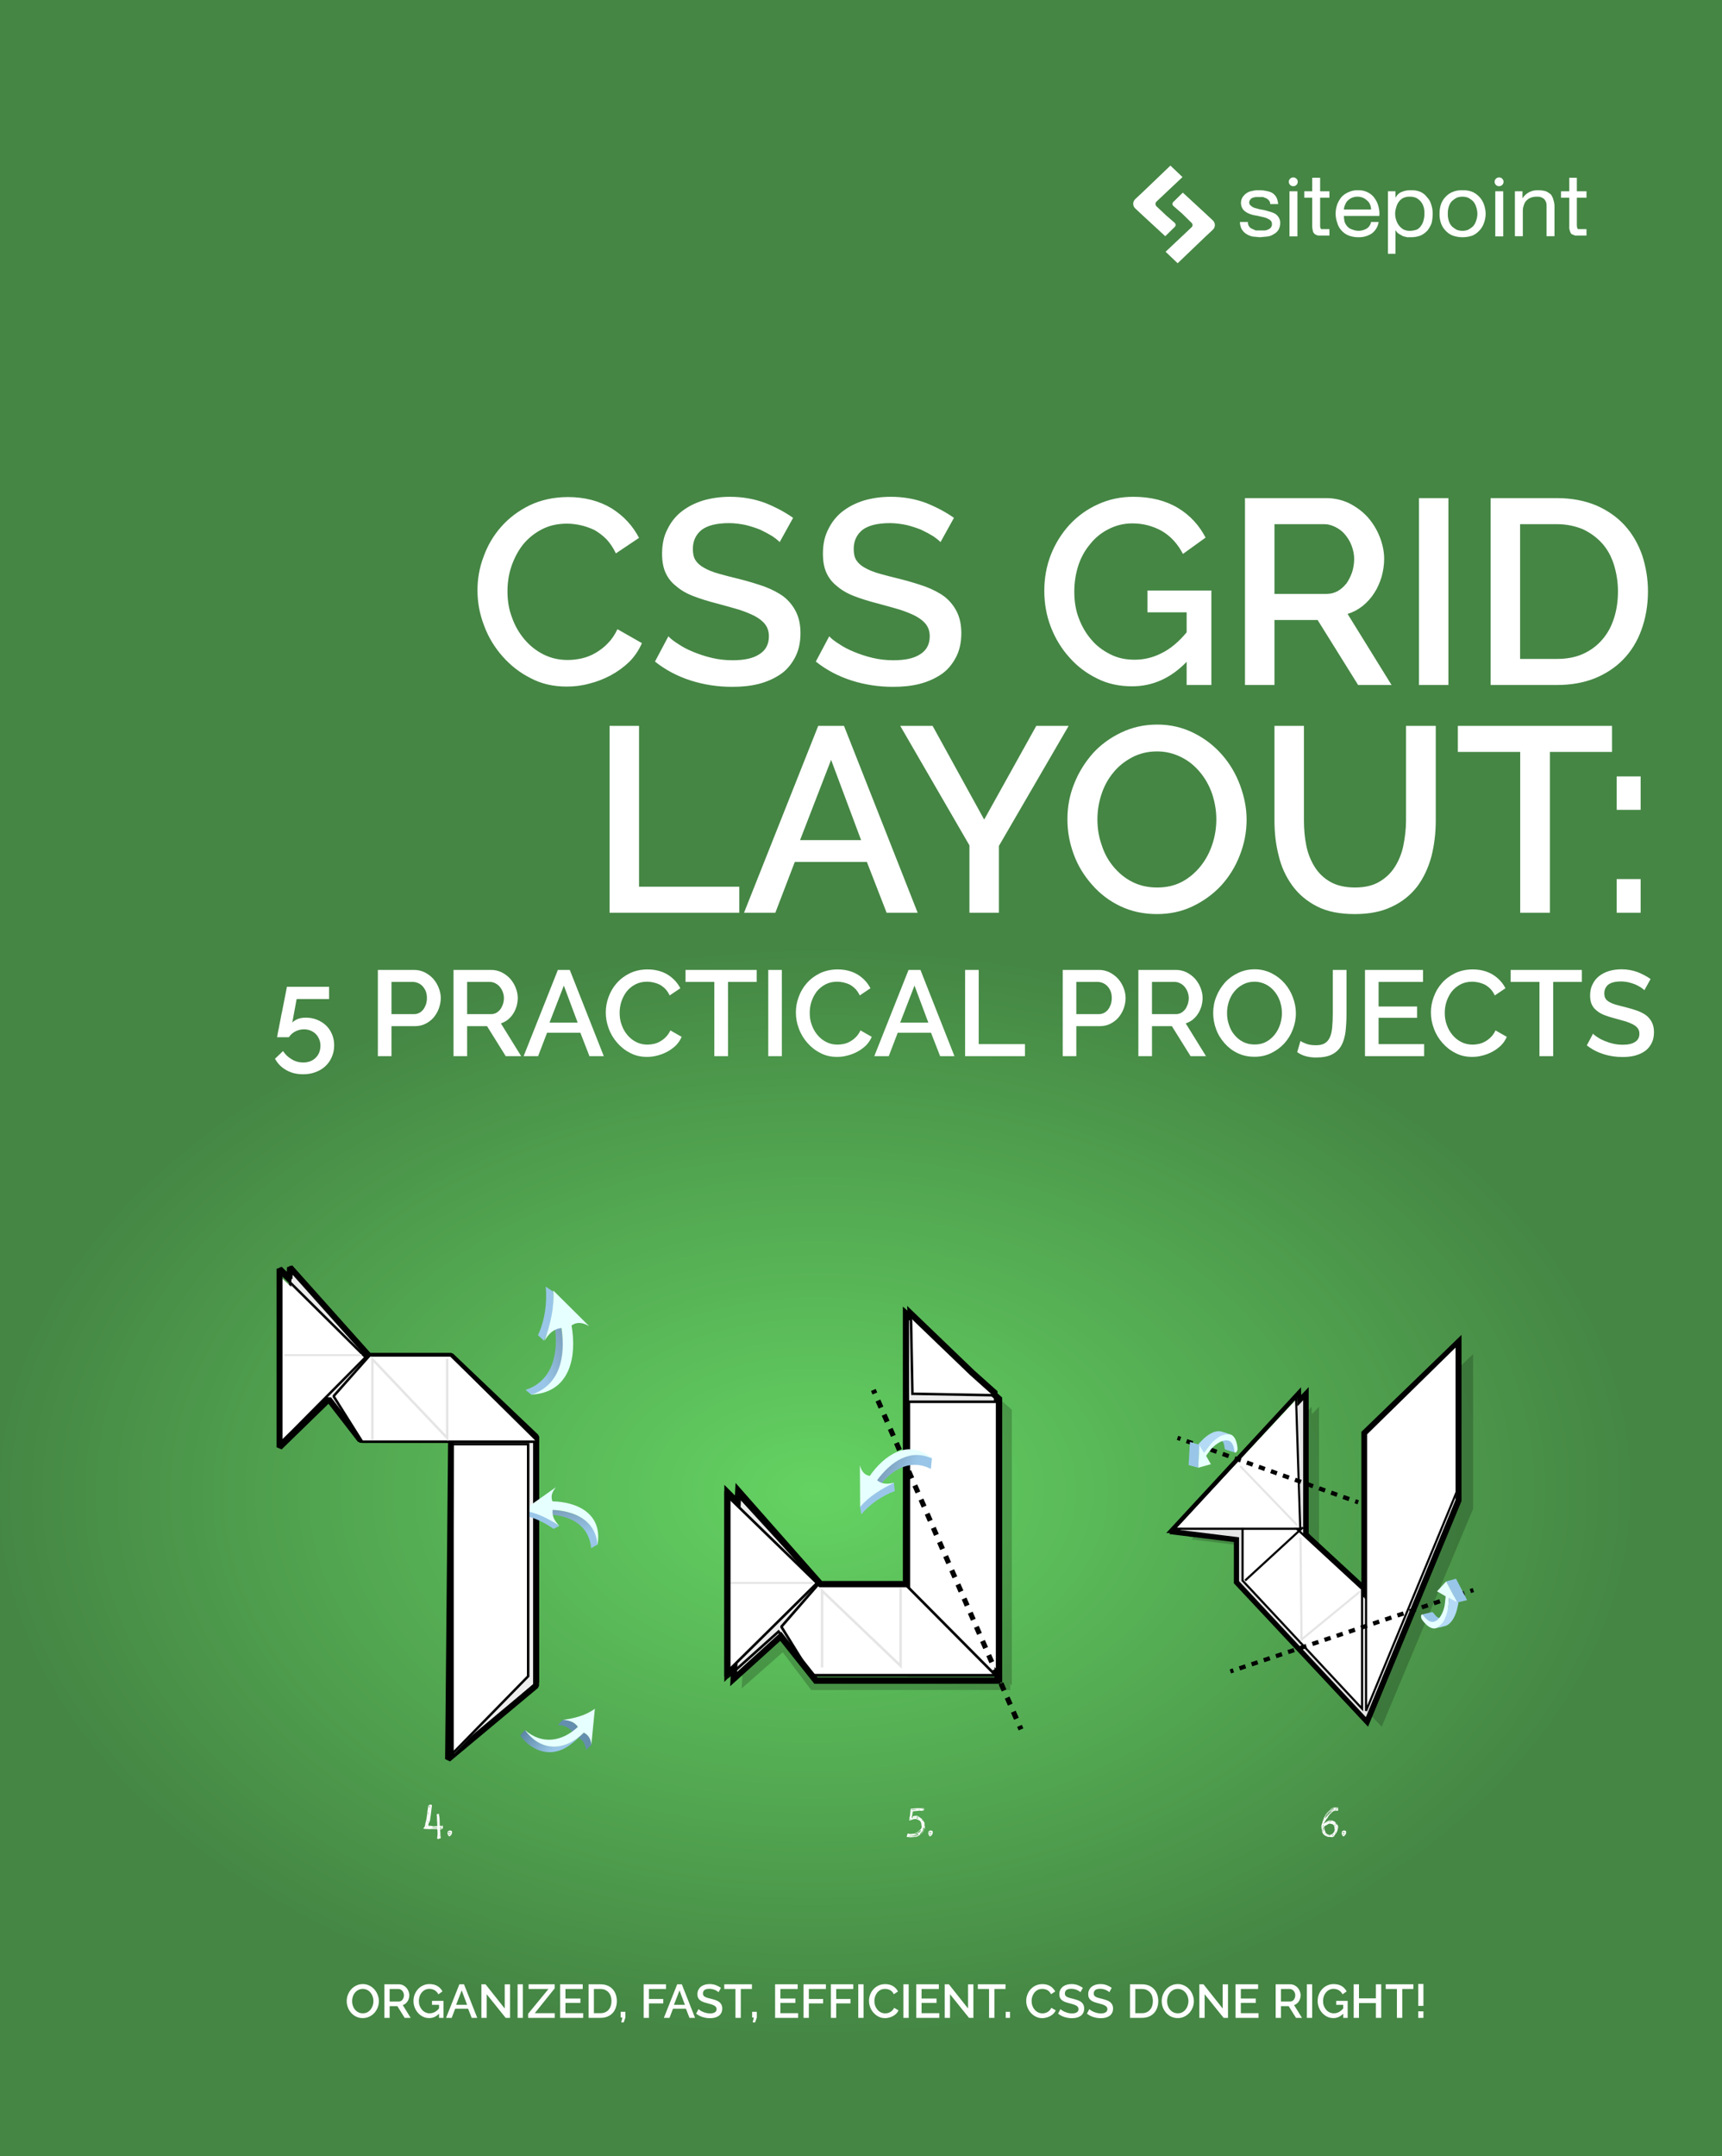 <svg width="1021" height="1278" viewBox="0 0 1021 1278" fill="none" xmlns="http://www.w3.org/2000/svg">
<rect x="0" y="0" width="1021" height="1278" fill="#333333" stroke="none"/>
<g clip-path="url(#clip0)">
<rect width="1021" height="1278" fill="white"/>
<path d="M1021 0H-1091V1278H1021V0Z" fill="url(#paint0_radial)"/>
<path d="M740.484 134C740.89 134.725 741.539 135.291 742.32 135.602L744.565 136.604H749.666C750.454 136.592 751.226 136.385 751.91 136.003C752.571 135.784 753.144 135.363 753.543 134.801C753.985 134.227 754.202 133.516 754.155 132.798C754.188 132.277 754.071 131.756 753.819 131.296C753.567 130.836 753.188 130.454 752.727 130.194C751.715 129.57 750.615 129.098 749.462 128.792L744.973 127.79C743.425 127.605 741.913 127.2 740.484 126.589C739.248 126.091 738.135 125.339 737.219 124.385C736.359 123.313 735.858 122.006 735.785 120.643C735.712 119.28 736.07 117.929 736.811 116.774C737.468 115.83 738.299 115.015 739.26 114.37C740.241 113.731 741.357 113.32 742.524 113.168C743.718 112.836 744.959 112.701 746.197 112.768C747.705 112.692 749.217 112.826 750.686 113.168C751.972 113.357 753.215 113.764 754.359 114.37C755.378 115.031 756.218 115.925 756.808 116.974C757.385 118.24 757.73 119.596 757.828 120.98H753.135C753.15 120.266 752.936 119.565 752.523 118.977C752.079 118.408 751.524 117.932 750.89 117.575L748.85 116.774H744.565L742.728 117.174C742.116 117.575 741.504 117.775 741.3 118.376C741.094 118.59 740.934 118.842 740.829 119.117C740.724 119.392 740.676 119.685 740.688 119.979C740.654 120.323 740.711 120.67 740.854 120.985C740.997 121.301 741.221 121.576 741.504 121.781C742.139 122.405 742.905 122.883 743.749 123.184L746.605 123.985L749.87 124.586L753.339 125.587C754.34 125.865 755.3 126.269 756.195 126.789C757.029 127.372 757.724 128.123 758.236 128.992C758.818 129.961 759.102 131.074 759.052 132.197C759.084 133.598 758.732 134.982 758.032 136.203C757.344 137.314 756.355 138.216 755.175 138.807C754.027 139.593 752.692 140.076 751.298 140.209L747.013 140.61L742.728 140.209C741.343 139.925 740.027 139.38 738.852 138.607C737.769 137.874 736.863 136.917 736.199 135.803C735.524 134.5 735.174 133.058 735.179 131.596H739.872C739.825 132.44 740.039 133.277 740.484 134Z" fill="white"/>
<path d="M769.255 113.369H764.562V140.109H769.255V113.369Z" fill="white"/>
<path d="M788.231 113.369V117.174H782.722V133.8C782.722 134.4 782.722 134.801 782.926 135.001C782.926 135.157 782.963 135.31 783.033 135.449C783.104 135.588 783.207 135.709 783.334 135.803H788.231V139.608H781.701C780.966 139.504 780.267 139.229 779.661 138.807C779.039 138.377 778.602 137.734 778.437 137.004C778.174 136.023 778.037 135.014 778.029 134V117.174H773.335V113.369H778.029V105.356H782.722V113.369H788.231Z" fill="white"/>
<path d="M813.329 138.406C810.971 139.929 808.192 140.699 805.371 140.61C803.42 140.622 801.483 140.283 799.658 139.608C798.003 138.961 796.533 137.93 795.373 136.604C794.203 135.353 793.362 133.84 792.924 132.197C792.254 130.4 791.908 128.502 791.904 126.588C791.928 124.677 792.273 122.782 792.924 120.98C793.562 119.381 794.458 117.893 795.577 116.573C796.786 115.351 798.247 114.395 799.862 113.769C801.52 113.016 803.342 112.672 805.167 112.767C807.301 112.664 809.421 113.15 811.288 114.17C812.973 115.054 814.383 116.369 815.369 117.975C816.341 119.443 817.032 121.072 817.41 122.783C817.842 124.484 817.98 126.244 817.818 127.991H796.801C796.836 129.135 796.973 130.274 797.209 131.396C797.548 132.432 798.104 133.387 798.841 134.2C799.585 135.071 800.582 135.7 801.698 136.003C803.099 136.614 804.632 136.878 806.161 136.774C807.691 136.669 809.171 136.198 810.472 135.402C811.118 134.959 811.667 134.395 812.087 133.741C812.507 133.088 812.791 132.358 812.921 131.596H817.41C817.013 134.304 815.547 136.75 813.329 138.406ZM812.308 121.18C811.94 120.225 811.303 119.391 810.472 118.777C809.774 118.086 808.941 117.541 808.023 117.174C807.052 116.782 806.013 116.578 804.963 116.573C803.843 116.54 802.729 116.745 801.698 117.174C800.78 117.541 799.947 118.086 799.249 118.777C798.501 119.424 797.938 120.253 797.617 121.18C797.157 122.123 796.88 123.142 796.801 124.185H812.921C812.915 123.154 812.707 122.134 812.308 121.18Z" fill="white"/>
<path d="M827.408 113.368V116.974H827.612C827.943 116.239 828.42 115.577 829.016 115.027C829.612 114.476 830.314 114.049 831.081 113.769C832.811 113.015 834.699 112.671 836.59 112.768C838.548 112.655 840.506 112.998 842.303 113.769C843.855 114.493 845.19 115.596 846.18 116.974C847.379 118.204 848.224 119.725 848.629 121.381C849.227 123.121 849.503 124.953 849.445 126.789C849.443 128.608 849.238 130.422 848.833 132.197C848.264 133.786 847.437 135.274 846.384 136.604C845.246 137.867 843.857 138.889 842.303 139.608C840.478 140.283 838.541 140.622 836.59 140.61H834.345L831.897 140.009L829.448 138.607C828.638 138.144 827.996 137.443 827.612 136.604H827.408V150.425H822.919V113.368H827.408ZM844.14 122.783C843.805 121.623 843.251 120.536 842.507 119.578C841.767 118.691 840.868 117.944 839.855 117.375C838.646 116.807 837.317 116.532 835.978 116.573C834.571 116.507 833.169 116.782 831.897 117.375C830.828 117.953 829.918 118.778 829.244 119.778C828.564 120.747 828.079 121.835 827.816 122.983C827.416 124.145 827.209 125.362 827.204 126.588C827.191 127.882 827.398 129.168 827.816 130.394C828.492 132.718 830.018 134.715 832.101 136.003C833.368 136.612 834.774 136.888 836.182 136.804C837.579 136.771 838.96 136.5 840.263 136.003C841.273 135.418 842.115 134.591 842.711 133.599C843.426 132.575 843.913 131.415 844.14 130.194C844.489 128.956 844.627 127.67 844.548 126.388C844.616 125.172 844.478 123.954 844.14 122.783" fill="white"/>
<path d="M854.342 121.18C854.899 119.544 855.803 118.042 856.995 116.774C858.17 115.464 859.636 114.436 861.28 113.769C863.148 112.996 865.172 112.653 867.197 112.768C869.22 112.674 871.24 113.015 873.114 113.769C874.668 114.488 876.057 115.511 877.195 116.774C878.386 118.042 879.29 119.544 879.848 121.18C880.499 122.982 880.844 124.877 880.868 126.789C880.844 128.636 880.499 130.465 879.848 132.197C879.29 133.833 878.386 135.335 877.195 136.604C876.057 137.867 874.668 138.889 873.114 139.608C871.213 140.266 869.213 140.604 867.197 140.61C865.18 140.62 863.177 140.281 861.28 139.608C859.636 138.942 858.17 137.914 856.995 136.604C855.803 135.335 854.899 133.833 854.342 132.197C853.756 130.454 853.48 128.624 853.526 126.789C853.481 124.888 853.756 122.993 854.342 121.18V121.18ZM859.035 130.995C859.399 132.183 860.026 133.278 860.871 134.2C861.737 134.979 862.697 135.652 863.728 136.203C864.837 136.612 866.013 136.816 867.197 136.804C868.313 136.8 869.42 136.597 870.462 136.203C871.493 135.652 872.452 134.979 873.318 134.2C874.164 133.278 874.791 132.183 875.155 130.995C875.661 129.647 875.937 128.226 875.971 126.789C875.952 125.286 875.676 123.796 875.155 122.382C874.791 121.194 874.164 120.1 873.318 119.177C872.452 118.399 871.493 117.726 870.462 117.174C869.42 116.781 868.313 116.577 867.197 116.573C866.013 116.562 864.837 116.766 863.728 117.174C862.697 117.726 861.737 118.399 860.871 119.177C860.026 120.1 859.399 121.194 859.035 122.382C858.59 123.809 858.383 125.297 858.423 126.789C858.395 128.214 858.601 129.635 859.035 130.995" fill="white"/>
<path d="M891.274 113.369H886.581V140.109H891.274V113.369Z" fill="white"/>
<path d="M902.701 113.368V117.575C903.651 116.038 905.005 114.781 906.621 113.936C908.236 113.09 910.054 112.686 911.883 112.768C913.47 112.728 915.053 112.93 916.576 113.368C917.7 113.87 918.733 114.546 919.637 115.372C920.317 116.34 920.802 117.428 921.065 118.576C921.484 119.803 921.69 121.089 921.677 122.382V140.009H916.984V121.982C917.034 121.254 916.933 120.524 916.687 119.835C916.442 119.147 916.057 118.514 915.556 117.975C914.976 117.468 914.297 117.082 913.56 116.841C912.824 116.6 912.045 116.509 911.271 116.573C910.019 116.541 908.772 116.745 907.598 117.174C906.595 117.586 905.691 118.2 904.945 118.977C904.275 119.728 903.787 120.618 903.517 121.581C903.101 122.669 902.893 123.824 902.905 124.986V140.009H898.212V113.368H902.701Z" fill="white"/>
<path d="M940.654 113.369V117.174H934.94V133.8C934.973 134.205 935.041 134.607 935.144 135.001C935.144 135.402 935.348 135.602 935.757 135.803H940.654V139.608H933.92L931.88 138.807C931.377 138.31 931.024 137.686 930.859 137.004C930.495 136.046 930.356 135.019 930.451 134V117.174H925.554V113.369H930.451V105.356H934.94V113.369H940.654Z" fill="white"/>
<path d="M673.149 123.584L677.434 127.59L690.901 140.009L696.614 134.4C696.901 134.103 697.061 133.709 697.061 133.299C697.061 132.889 696.901 132.495 696.614 132.197L691.309 127.59L685.596 122.182C685.28 121.819 685.106 121.357 685.106 120.88C685.106 120.403 685.28 119.941 685.596 119.578L701.103 104.956L693.962 98.145L677.434 113.969L673.149 117.976C672.753 118.332 672.437 118.765 672.221 119.248C672.005 119.731 671.893 120.252 671.893 120.78C671.893 121.307 672.005 121.829 672.221 122.311C672.437 122.794 672.753 123.228 673.149 123.584" fill="white"/>
<path d="M719.059 130.595L714.774 126.589L701.307 114.17L695.594 119.778C695.307 120.076 695.147 120.47 695.147 120.88C695.147 121.29 695.307 121.684 695.594 121.982L700.899 126.589L706.613 132.197C706.914 132.528 707.08 132.956 707.08 133.399C707.08 133.842 706.914 134.27 706.613 134.601L691.105 149.223L698.247 156.033L714.774 140.209L719.059 136.203C719.455 135.847 719.771 135.413 719.987 134.931C720.204 134.448 720.315 133.926 720.315 133.399C720.315 132.872 720.204 132.35 719.987 131.867C719.771 131.385 719.455 130.951 719.059 130.595" fill="white"/>
<path d="M769.459 107.76C769.459 108.451 769.179 109.113 768.682 109.601C768.184 110.09 767.51 110.364 766.806 110.364C766.103 110.364 765.428 110.09 764.93 109.601C764.433 109.113 764.153 108.451 764.153 107.76C764.153 107.07 764.433 106.407 764.93 105.919C765.428 105.431 766.103 105.156 766.806 105.156C767.51 105.156 768.184 105.431 768.682 105.919C769.179 106.407 769.459 107.07 769.459 107.76" fill="white"/>
<path d="M891.478 107.76C891.478 108.451 891.199 109.113 890.702 109.601C890.204 110.09 889.529 110.364 888.826 110.364C888.122 110.364 887.448 110.09 886.95 109.601C886.453 109.113 886.173 108.451 886.173 107.76C886.173 107.07 886.453 106.407 886.95 105.919C887.448 105.431 888.122 105.156 888.826 105.156C889.529 105.156 890.204 105.431 890.702 105.919C891.199 106.407 891.478 107.07 891.478 107.76" fill="white"/>
<path d="M283.108 349.84C283.108 357.016 284.356 363.88 287.008 370.744C289.504 377.608 293.248 383.692 297.928 388.996C302.608 394.3 308.068 398.668 314.62 401.944C321.016 405.376 328.192 406.936 335.992 406.936C340.36 406.936 344.728 406.468 349.252 405.22C353.776 404.128 358.144 402.412 362.2 400.228C366.256 398.044 369.844 395.392 373.12 392.272C376.24 389.152 378.736 385.408 380.608 381.196L366.1 372.928C364.54 376.204 362.668 379.012 360.484 381.196C358.3 383.536 355.804 385.408 353.152 386.968C350.5 388.528 347.692 389.62 344.884 390.244C342.076 390.868 339.268 391.18 336.616 391.18C331.312 391.18 326.632 390.088 322.264 387.904C317.896 385.72 313.996 382.6 310.876 378.856C307.756 375.112 305.26 370.9 303.544 365.908C301.672 361.072 300.892 355.924 300.892 350.464C300.892 345.784 301.516 340.948 303.076 336.112C304.636 331.432 306.82 327.064 309.784 323.164C312.748 319.42 316.492 316.3 320.86 313.96C325.228 311.62 330.22 310.372 336.148 310.372C338.644 310.372 341.452 310.684 344.26 311.308C347.068 311.932 349.72 312.868 352.372 314.116C354.868 315.52 357.364 317.392 359.548 319.576C361.732 321.916 363.604 324.724 365.164 328L378.892 318.796C375.148 311.62 369.844 305.848 362.668 301.324C355.492 296.956 346.756 294.616 336.772 294.616C328.348 294.616 320.704 296.332 314.152 299.452C307.444 302.728 301.828 306.94 297.148 312.244C292.468 317.548 289.036 323.476 286.696 330.028C284.2 336.58 283.108 343.288 283.108 349.84ZM462.289 321.292L470.245 306.94C465.409 303.508 459.793 300.544 453.553 298.048C447.157 295.708 440.293 294.46 432.805 294.46C427.033 294.46 421.729 295.24 416.893 296.644C411.901 298.204 407.689 300.388 404.101 303.196C400.513 306.004 397.705 309.592 395.677 313.804C393.493 318.016 392.557 322.852 392.557 328.156C392.557 332.524 393.181 336.268 394.585 339.388C395.989 342.508 398.017 345.16 400.825 347.344C403.477 349.684 406.909 351.712 410.965 353.272C415.021 354.832 419.857 356.392 425.473 357.796C430.153 359.044 434.521 360.292 438.265 361.384C442.009 362.632 445.129 363.88 447.781 365.284C450.277 366.688 452.305 368.248 453.709 370.12C455.113 371.992 455.893 374.332 455.893 377.14C455.893 381.82 454.021 385.408 450.277 387.748C446.533 390.244 441.229 391.336 434.365 391.336C429.997 391.336 425.941 390.868 422.041 389.932C417.985 388.996 414.397 387.748 410.965 386.344C407.533 384.94 404.569 383.38 402.073 381.664C399.577 380.104 397.549 378.544 396.301 377.14L388.345 392.116C394.585 397.108 401.761 400.852 409.561 403.348C417.361 405.844 425.629 407.092 434.053 407.092C439.669 407.092 444.817 406.624 449.809 405.376C454.645 404.128 458.857 402.256 462.601 399.76C466.345 397.264 469.153 393.832 471.337 389.776C473.521 385.72 474.613 380.884 474.613 375.268C474.613 370.276 473.677 366.064 471.961 362.632C470.245 359.2 467.905 356.236 464.785 353.74C461.665 351.4 457.765 349.372 453.241 347.656C448.717 346.096 443.725 344.536 438.109 343.132C433.429 342.04 429.529 340.948 426.097 340.012C422.665 339.076 419.701 337.828 417.517 336.58C415.177 335.332 413.461 333.772 412.369 332.056C411.277 330.34 410.809 328.156 410.809 325.348C410.809 320.668 412.525 316.924 415.957 314.116C419.389 311.464 424.849 310.06 432.337 310.06C435.613 310.06 438.889 310.528 442.009 311.152C445.129 311.932 448.093 312.868 450.745 313.96C453.397 315.208 455.737 316.456 457.765 317.704C459.637 318.952 461.197 320.2 462.289 321.292ZM557.656 321.292L565.612 306.94C560.776 303.508 555.16 300.544 548.92 298.048C542.524 295.708 535.66 294.46 528.172 294.46C522.4 294.46 517.096 295.24 512.26 296.644C507.268 298.204 503.056 300.388 499.468 303.196C495.88 306.004 493.072 309.592 491.044 313.804C488.86 318.016 487.924 322.852 487.924 328.156C487.924 332.524 488.548 336.268 489.952 339.388C491.356 342.508 493.384 345.16 496.192 347.344C498.844 349.684 502.276 351.712 506.332 353.272C510.388 354.832 515.224 356.392 520.84 357.796C525.52 359.044 529.888 360.292 533.632 361.384C537.376 362.632 540.496 363.88 543.148 365.284C545.644 366.688 547.672 368.248 549.076 370.12C550.48 371.992 551.26 374.332 551.26 377.14C551.26 381.82 549.388 385.408 545.644 387.748C541.9 390.244 536.596 391.336 529.732 391.336C525.364 391.336 521.308 390.868 517.408 389.932C513.352 388.996 509.764 387.748 506.332 386.344C502.9 384.94 499.936 383.38 497.44 381.664C494.944 380.104 492.916 378.544 491.668 377.14L483.712 392.116C489.952 397.108 497.128 400.852 504.928 403.348C512.728 405.844 520.996 407.092 529.42 407.092C535.036 407.092 540.184 406.624 545.176 405.376C550.012 404.128 554.224 402.256 557.968 399.76C561.712 397.264 564.52 393.832 566.704 389.776C568.888 385.72 569.98 380.884 569.98 375.268C569.98 370.276 569.044 366.064 567.328 362.632C565.612 359.2 563.272 356.236 560.152 353.74C557.032 351.4 553.132 349.372 548.608 347.656C544.084 346.096 539.092 344.536 533.476 343.132C528.796 342.04 524.896 340.948 521.464 340.012C518.032 339.076 515.068 337.828 512.884 336.58C510.544 335.332 508.828 333.772 507.736 332.056C506.644 330.34 506.176 328.156 506.176 325.348C506.176 320.668 507.892 316.924 511.324 314.116C514.756 311.464 520.216 310.06 527.704 310.06C530.98 310.06 534.256 310.528 537.376 311.152C540.496 311.932 543.46 312.868 546.112 313.96C548.764 315.208 551.104 316.456 553.132 317.704C555.004 318.952 556.564 320.2 557.656 321.292ZM703.578 392.272V406H718.242V349.996H680.334V362.944H703.578V374.8C698.898 380.416 693.906 384.628 688.758 387.124C683.61 389.776 678.306 391.024 672.69 391.024C667.542 391.024 662.862 390.088 658.494 387.904C654.126 385.72 650.226 382.912 647.106 379.168C643.986 375.58 641.49 371.368 639.618 366.376C637.746 361.54 636.966 356.236 636.966 350.62C636.966 345.316 637.746 340.324 639.306 335.332C640.866 330.496 643.206 326.284 646.326 322.54C649.29 318.796 652.878 315.832 657.246 313.648C661.458 311.464 666.138 310.216 671.442 310.216C677.682 310.216 683.61 311.776 688.914 314.74C694.218 317.86 698.274 322.384 701.394 328.312L714.81 318.64C711.066 311.464 705.762 305.536 698.586 301.168C691.41 296.8 682.518 294.46 671.91 294.46C664.266 294.46 657.246 296.02 650.85 298.984C644.298 301.948 638.838 306.004 634.158 310.996C629.478 316.144 625.734 322.072 623.082 328.78C620.43 335.644 619.182 342.664 619.182 350.152C619.182 357.64 620.43 364.816 623.082 371.68C625.734 378.544 629.478 384.628 634.158 389.776C638.838 395.08 644.298 399.136 650.694 402.256C656.934 405.376 663.798 406.78 671.286 406.78C683.454 406.78 694.218 401.944 703.578 392.272ZM738.171 406H755.643V367.468H781.227L805.251 406H825.063L799.011 363.88C802.131 362.944 805.095 361.384 807.903 359.2C810.555 357.016 812.895 354.52 814.767 351.556C816.639 348.748 818.043 345.472 819.135 342.04C820.071 338.608 820.695 335.02 820.695 331.276C820.695 326.908 819.759 322.54 818.043 318.172C816.327 313.804 813.987 310.06 811.023 306.628C807.903 303.196 804.315 300.544 800.103 298.36C795.891 296.332 791.367 295.24 786.375 295.24H738.171V406ZM755.643 352.024V310.684H785.283C787.467 310.684 789.651 311.308 791.835 312.4C794.019 313.492 795.891 314.896 797.451 316.768C799.011 318.64 800.415 320.824 801.351 323.32C802.287 325.816 802.911 328.468 802.911 331.276C802.911 334.084 802.443 336.736 801.663 339.232C800.727 341.728 799.635 344.068 798.231 345.94C796.671 347.812 794.955 349.372 792.927 350.464C790.899 351.556 788.715 352.024 786.219 352.024H755.643ZM841.308 406H858.78V295.24H841.308V406ZM883.812 406H923.124C931.236 406 938.724 404.752 945.432 402.1C951.984 399.448 957.756 395.704 962.436 390.868C967.116 386.032 970.704 380.26 973.2 373.396C975.696 366.532 977.1 358.888 977.1 350.464C977.1 342.976 975.852 335.8 973.668 329.092C971.328 322.384 967.896 316.456 963.372 311.464C958.848 306.472 953.232 302.572 946.524 299.608C939.816 296.8 932.016 295.24 923.124 295.24H883.812V406ZM959.316 350.464C959.316 356.236 958.536 361.54 956.976 366.376C955.416 371.368 953.076 375.58 949.956 379.168C946.836 382.756 943.092 385.564 938.568 387.592C934.044 389.62 928.896 390.556 923.124 390.556H901.284V310.684H923.124C928.74 310.684 933.888 311.776 938.412 313.648C942.78 315.676 946.68 318.484 949.8 321.916C952.92 325.348 955.26 329.56 956.82 334.396C958.38 339.388 959.316 344.692 959.316 350.464ZM361.425 541H438.333V525.556H378.897V430.24H361.425V541ZM485.131 430.24L441.139 541H459.703L471.247 510.892H513.991L525.691 541H544.099L500.419 430.24H485.131ZM510.559 497.944H474.367L492.775 450.364L510.559 497.944ZM552.959 430.24H533.771L574.799 501.064V541H592.271V501.376L633.611 430.24H614.423L583.535 485.776L552.959 430.24ZM685.93 541.78C693.418 541.78 700.438 540.376 706.99 537.256C713.542 534.136 719.158 530.08 723.994 524.932C728.674 519.784 732.418 513.856 735.07 506.992C737.722 500.284 739.126 493.264 739.126 485.776C739.126 478.912 737.722 472.048 735.226 465.34C732.73 458.632 729.142 452.548 724.462 447.244C719.782 441.94 714.322 437.728 707.77 434.452C701.218 431.176 694.042 429.46 686.242 429.46C678.442 429.46 671.422 431.02 664.87 434.14C658.318 437.26 652.702 441.316 648.022 446.464C643.342 451.768 639.598 457.696 636.946 464.404C634.138 471.268 632.89 478.288 632.89 485.62C632.89 492.796 634.138 499.66 636.634 506.368C639.13 513.232 642.874 519.16 647.554 524.464C652.234 529.768 657.694 533.98 664.246 537.1C670.798 540.22 677.974 541.78 685.93 541.78ZM650.674 485.62C650.674 480.628 651.454 475.792 653.014 470.956C654.574 466.12 656.914 461.752 660.034 458.008C662.998 454.264 666.742 451.3 671.11 448.96C675.478 446.62 680.47 445.372 686.086 445.372C691.39 445.372 696.07 446.62 700.438 448.804C704.806 450.988 708.394 453.952 711.514 457.696C714.634 461.44 716.974 465.652 718.69 470.488C720.25 475.324 721.186 480.316 721.186 485.62C721.186 490.612 720.406 495.604 718.846 500.284C717.286 505.12 714.946 509.488 711.982 513.232C708.862 517.132 705.274 520.252 700.906 522.592C696.538 524.932 691.702 526.024 686.086 526.024C680.626 526.024 675.79 524.932 671.422 522.748C667.054 520.564 663.31 517.444 660.19 513.7C657.07 509.956 654.73 505.744 653.17 500.752C651.454 495.916 650.674 490.924 650.674 485.62ZM803.39 526.024C797.618 526.024 792.782 524.932 788.882 522.748C784.982 520.564 781.862 517.6 779.522 513.856C777.182 510.112 775.466 505.9 774.53 501.22C773.594 496.54 773.126 491.548 773.126 486.4V430.24H755.654V486.4C755.654 493.576 756.434 500.596 758.15 507.148C759.71 513.856 762.518 519.784 766.262 524.932C770.006 530.08 774.842 534.136 780.926 537.256C787.01 540.376 794.498 541.78 803.39 541.78C811.814 541.78 819.146 540.376 825.23 537.412C831.314 534.604 836.306 530.548 840.206 525.556C843.95 520.564 846.758 514.636 848.63 507.928C850.346 501.22 851.282 494.044 851.282 486.4V430.24H833.654V486.4C833.654 491.392 833.03 496.384 832.094 501.064C831.158 505.744 829.442 509.956 827.102 513.7C824.762 517.444 821.642 520.408 817.898 522.592C813.998 524.932 809.162 526.024 803.39 526.024ZM955.795 445.684V430.24H864.379V445.684H901.351V541H918.979V445.684H955.795ZM958.562 480.004H972.758V460.192H958.562V480.004ZM958.562 541H972.758V521.032H958.562V541ZM181.356 603.176C179.484 603.176 177.9 603.464 176.532 603.968C175.164 604.544 174.084 605.264 173.292 606.128L175.884 592.16H195.108V584.888H170.124C169.116 590.216 168.18 594.968 167.316 599.216C166.884 601.088 166.524 602.888 166.236 604.616C165.876 606.416 165.588 608 165.3 609.44C165.012 610.88 164.724 612.104 164.58 613.04C164.436 614.048 164.292 614.624 164.292 614.768H171.276C172.284 613.256 173.58 612.104 175.164 611.312C176.748 610.52 178.404 610.088 180.276 610.088C181.644 610.088 182.94 610.376 184.092 610.808C185.244 611.312 186.324 611.96 187.188 612.824C188.052 613.688 188.7 614.696 189.204 615.848C189.708 617 189.996 618.296 189.996 619.736C189.996 622.76 188.988 625.208 187.116 627.008C185.172 628.88 182.724 629.744 179.772 629.744C177.324 629.744 175.092 629.168 173.004 627.872C170.844 626.648 169.116 624.992 167.82 622.976L163.068 627.512C164.58 630.392 166.812 632.624 169.764 634.28C172.644 635.936 175.956 636.728 179.7 636.728C182.292 636.728 184.668 636.368 186.972 635.504C189.204 634.712 191.148 633.56 192.804 632.048C194.46 630.536 195.756 628.736 196.692 626.576C197.628 624.488 198.132 622.184 198.132 619.592C198.132 617.216 197.7 614.984 196.836 612.968C195.972 610.952 194.82 609.224 193.308 607.784C191.796 606.344 189.996 605.264 187.98 604.4C185.964 603.608 183.732 603.176 181.356 603.176ZM224.041 626H232.105V608.216H245.929C248.233 608.216 250.321 607.784 252.193 606.848C254.065 605.912 255.721 604.688 257.089 603.104C258.385 601.52 259.465 599.792 260.185 597.776C260.905 595.76 261.337 593.672 261.337 591.512C261.337 589.496 260.905 587.48 260.113 585.464C259.321 583.448 258.241 581.72 256.873 580.136C255.433 578.552 253.777 577.328 251.833 576.32C249.889 575.384 247.801 574.88 245.497 574.88H224.041V626ZM232.105 601.088V582.008H244.993C246.001 582.008 247.009 582.296 248.017 582.728C249.025 583.16 249.889 583.808 250.681 584.672C251.401 585.536 252.049 586.472 252.481 587.624C252.913 588.776 253.129 590.072 253.129 591.512C253.129 592.952 252.913 594.176 252.553 595.328C252.121 596.48 251.617 597.488 250.969 598.352C250.249 599.216 249.457 599.936 248.521 600.368C247.585 600.872 246.577 601.088 245.425 601.088H232.105ZM268.901 626H276.965V608.216H288.773L299.861 626H309.005L296.981 606.56C298.421 606.128 299.789 605.408 301.085 604.4C302.309 603.392 303.389 602.24 304.253 600.872C305.117 599.576 305.765 598.064 306.269 596.48C306.701 594.896 306.989 593.24 306.989 591.512C306.989 589.496 306.557 587.48 305.765 585.464C304.973 583.448 303.893 581.72 302.525 580.136C301.085 578.552 299.429 577.328 297.485 576.32C295.541 575.384 293.453 574.88 291.149 574.88H268.901V626ZM276.965 601.088V582.008H290.645C291.653 582.008 292.661 582.296 293.669 582.8C294.677 583.304 295.541 583.952 296.261 584.816C296.981 585.68 297.629 586.688 298.061 587.84C298.493 588.992 298.781 590.216 298.781 591.512C298.781 592.808 298.565 594.032 298.205 595.184C297.773 596.336 297.269 597.416 296.621 598.28C295.901 599.144 295.109 599.864 294.173 600.368C293.237 600.872 292.229 601.088 291.077 601.088H276.965ZM330.777 574.88L310.473 626H319.041L324.369 612.104H344.097L349.497 626H357.993L337.833 574.88H330.777ZM342.513 606.128H325.809L334.305 584.168L342.513 606.128ZM359.176 600.08C359.176 603.392 359.752 606.56 360.976 609.728C362.128 612.896 363.856 615.704 366.016 618.152C368.176 620.6 370.696 622.616 373.72 624.128C376.672 625.712 379.984 626.432 383.584 626.432C385.6 626.432 387.616 626.216 389.704 625.64C391.792 625.136 393.808 624.344 395.68 623.336C397.552 622.328 399.208 621.104 400.72 619.664C402.16 618.224 403.312 616.496 404.176 614.552L397.48 610.736C396.76 612.248 395.896 613.544 394.888 614.552C393.88 615.632 392.728 616.496 391.504 617.216C390.28 617.936 388.984 618.44 387.688 618.728C386.392 619.016 385.096 619.16 383.872 619.16C381.424 619.16 379.264 618.656 377.248 617.648C375.232 616.64 373.432 615.2 371.992 613.472C370.552 611.744 369.4 609.8 368.608 607.496C367.744 605.264 367.384 602.888 367.384 600.368C367.384 598.208 367.672 595.976 368.392 593.744C369.112 591.584 370.12 589.568 371.488 587.768C372.856 586.04 374.584 584.6 376.6 583.52C378.616 582.44 380.92 581.864 383.656 581.864C384.808 581.864 386.104 582.008 387.4 582.296C388.696 582.584 389.92 583.016 391.144 583.592C392.296 584.24 393.448 585.104 394.456 586.112C395.464 587.192 396.328 588.488 397.048 590L403.384 585.752C401.656 582.44 399.208 579.776 395.896 577.688C392.584 575.672 388.552 574.592 383.944 574.592C380.056 574.592 376.528 575.384 373.504 576.824C370.408 578.336 367.816 580.28 365.656 582.728C363.496 585.176 361.912 587.912 360.832 590.936C359.68 593.96 359.176 597.056 359.176 600.08ZM448.655 582.008V574.88H406.463V582.008H423.527V626H431.663V582.008H448.655ZM455.51 626H463.574V574.88H455.51V626ZM471.887 600.08C471.887 603.392 472.463 606.56 473.687 609.728C474.839 612.896 476.567 615.704 478.727 618.152C480.887 620.6 483.407 622.616 486.431 624.128C489.383 625.712 492.695 626.432 496.295 626.432C498.311 626.432 500.327 626.216 502.415 625.64C504.503 625.136 506.519 624.344 508.391 623.336C510.263 622.328 511.919 621.104 513.431 619.664C514.871 618.224 516.023 616.496 516.887 614.552L510.191 610.736C509.471 612.248 508.607 613.544 507.599 614.552C506.591 615.632 505.439 616.496 504.215 617.216C502.991 617.936 501.695 618.44 500.399 618.728C499.103 619.016 497.807 619.16 496.583 619.16C494.135 619.16 491.975 618.656 489.959 617.648C487.943 616.64 486.143 615.2 484.703 613.472C483.263 611.744 482.111 609.8 481.319 607.496C480.455 605.264 480.095 602.888 480.095 600.368C480.095 598.208 480.383 595.976 481.103 593.744C481.823 591.584 482.831 589.568 484.199 587.768C485.567 586.04 487.295 584.6 489.311 583.52C491.327 582.44 493.631 581.864 496.367 581.864C497.519 581.864 498.815 582.008 500.111 582.296C501.407 582.584 502.631 583.016 503.855 583.592C505.007 584.24 506.159 585.104 507.167 586.112C508.175 587.192 509.039 588.488 509.759 590L516.095 585.752C514.367 582.44 511.919 579.776 508.607 577.688C505.295 575.672 501.263 574.592 496.655 574.592C492.767 574.592 489.239 575.384 486.215 576.824C483.119 578.336 480.527 580.28 478.367 582.728C476.207 585.176 474.623 587.912 473.543 590.936C472.391 593.96 471.887 597.056 471.887 600.08ZM538.691 574.88L518.387 626H526.955L532.283 612.104H552.011L557.411 626H565.907L545.747 574.88H538.691ZM550.427 606.128H533.723L542.219 584.168L550.427 606.128ZM572.229 626H607.725V618.872H580.293V574.88H572.229V626ZM630.096 626H638.16V608.216H651.984C654.288 608.216 656.376 607.784 658.248 606.848C660.12 605.912 661.776 604.688 663.144 603.104C664.44 601.52 665.52 599.792 666.24 597.776C666.96 595.76 667.392 593.672 667.392 591.512C667.392 589.496 666.96 587.48 666.168 585.464C665.376 583.448 664.296 581.72 662.928 580.136C661.488 578.552 659.832 577.328 657.888 576.32C655.944 575.384 653.856 574.88 651.552 574.88H630.096V626ZM638.16 601.088V582.008H651.048C652.056 582.008 653.064 582.296 654.072 582.728C655.08 583.16 655.944 583.808 656.736 584.672C657.456 585.536 658.104 586.472 658.536 587.624C658.968 588.776 659.184 590.072 659.184 591.512C659.184 592.952 658.968 594.176 658.608 595.328C658.176 596.48 657.672 597.488 657.024 598.352C656.304 599.216 655.512 599.936 654.576 600.368C653.64 600.872 652.632 601.088 651.48 601.088H638.16ZM674.955 626H683.019V608.216H694.827L705.915 626H715.059L703.035 606.56C704.475 606.128 705.843 605.408 707.139 604.4C708.363 603.392 709.443 602.24 710.307 600.872C711.171 599.576 711.819 598.064 712.323 596.48C712.755 594.896 713.043 593.24 713.043 591.512C713.043 589.496 712.611 587.48 711.819 585.464C711.027 583.448 709.947 581.72 708.579 580.136C707.139 578.552 705.483 577.328 703.539 576.32C701.595 575.384 699.507 574.88 697.203 574.88H674.955V626ZM683.019 601.088V582.008H696.699C697.707 582.008 698.715 582.296 699.723 582.8C700.731 583.304 701.595 583.952 702.315 584.816C703.035 585.68 703.683 586.688 704.115 587.84C704.547 588.992 704.835 590.216 704.835 591.512C704.835 592.808 704.619 594.032 704.259 595.184C703.827 596.336 703.323 597.416 702.675 598.28C701.955 599.144 701.163 599.864 700.227 600.368C699.291 600.872 698.283 601.088 697.131 601.088H683.019ZM743.797 626.36C747.253 626.36 750.493 625.712 753.517 624.272C756.541 622.832 759.133 620.96 761.365 618.584C763.525 616.208 765.253 613.472 766.477 610.304C767.701 607.208 768.349 603.968 768.349 600.512C768.349 597.344 767.701 594.176 766.549 591.08C765.397 587.984 763.741 585.176 761.581 582.728C759.421 580.28 756.901 578.336 753.877 576.824C750.853 575.312 747.541 574.52 743.941 574.52C740.341 574.52 737.101 575.24 734.077 576.68C731.053 578.12 728.461 579.992 726.301 582.368C724.141 584.816 722.413 587.552 721.189 590.648C719.893 593.816 719.317 597.056 719.317 600.44C719.317 603.752 719.893 606.92 721.045 610.016C722.197 613.184 723.925 615.92 726.085 618.368C728.245 620.816 730.765 622.76 733.789 624.2C736.813 625.64 740.125 626.36 743.797 626.36ZM727.525 600.44C727.525 598.136 727.885 595.904 728.605 593.672C729.325 591.44 730.405 589.424 731.845 587.696C733.213 585.968 734.941 584.6 736.957 583.52C738.973 582.44 741.277 581.864 743.869 581.864C746.317 581.864 748.477 582.44 750.493 583.448C752.509 584.456 754.165 585.824 755.605 587.552C757.045 589.28 758.125 591.224 758.917 593.456C759.637 595.688 760.069 597.992 760.069 600.44C760.069 602.744 759.709 605.048 758.989 607.208C758.269 609.44 757.189 611.456 755.821 613.184C754.381 614.984 752.725 616.424 750.709 617.504C748.693 618.584 746.461 619.088 743.869 619.088C741.349 619.088 739.117 618.584 737.101 617.576C735.085 616.568 733.357 615.128 731.917 613.4C730.477 611.672 729.397 609.728 728.677 607.424C727.885 605.192 727.525 602.888 727.525 600.44ZM771.07 617L769.126 623.624C772.15 625.784 775.894 626.792 780.214 626.792C784.246 626.792 787.414 626.216 789.862 624.92C792.238 623.696 794.038 621.968 795.334 619.664C796.558 617.432 797.35 614.696 797.782 611.528C798.142 608.36 798.358 604.76 798.358 600.872V574.88H790.222V600.872C790.222 603.968 790.078 606.704 789.862 609.008C789.646 611.312 789.214 613.256 788.494 614.84C787.774 616.424 786.766 617.576 785.47 618.368C784.174 619.16 782.374 619.52 780.214 619.52C778.126 619.52 776.254 619.304 774.67 618.728C773.086 618.152 771.862 617.576 771.07 617ZM844.387 618.872H817.387V603.248H840.211V596.552H817.387V582.008H843.739V574.88H809.323V626H844.387V618.872ZM848.411 600.08C848.411 603.392 848.987 606.56 850.211 609.728C851.363 612.896 853.091 615.704 855.251 618.152C857.411 620.6 859.931 622.616 862.955 624.128C865.907 625.712 869.219 626.432 872.819 626.432C874.835 626.432 876.851 626.216 878.939 625.64C881.027 625.136 883.043 624.344 884.915 623.336C886.787 622.328 888.443 621.104 889.955 619.664C891.395 618.224 892.547 616.496 893.411 614.552L886.715 610.736C885.995 612.248 885.131 613.544 884.123 614.552C883.115 615.632 881.963 616.496 880.739 617.216C879.515 617.936 878.219 618.44 876.923 618.728C875.627 619.016 874.331 619.16 873.107 619.16C870.659 619.16 868.499 618.656 866.483 617.648C864.467 616.64 862.667 615.2 861.227 613.472C859.787 611.744 858.635 609.8 857.843 607.496C856.979 605.264 856.619 602.888 856.619 600.368C856.619 598.208 856.907 595.976 857.627 593.744C858.347 591.584 859.355 589.568 860.723 587.768C862.091 586.04 863.819 584.6 865.835 583.52C867.851 582.44 870.155 581.864 872.891 581.864C874.043 581.864 875.339 582.008 876.635 582.296C877.931 582.584 879.155 583.016 880.379 583.592C881.531 584.24 882.683 585.104 883.691 586.112C884.699 587.192 885.563 588.488 886.283 590L892.619 585.752C890.891 582.44 888.443 579.776 885.131 577.688C881.819 575.672 877.787 574.592 873.179 574.592C869.291 574.592 865.763 575.384 862.739 576.824C859.643 578.336 857.051 580.28 854.891 582.728C852.731 585.176 851.147 587.912 850.067 590.936C848.915 593.96 848.411 597.056 848.411 600.08ZM937.889 582.008V574.88H895.697V582.008H912.761V626H920.897V582.008H937.889ZM974.984 586.904L978.656 580.28C976.424 578.696 973.832 577.328 970.952 576.176C968 575.096 964.832 574.52 961.376 574.52C958.712 574.52 956.264 574.88 954.032 575.528C951.728 576.248 949.784 577.256 948.128 578.552C946.472 579.848 945.176 581.504 944.24 583.448C943.232 585.392 942.8 587.624 942.8 590.072C942.8 592.088 943.088 593.816 943.736 595.256C944.384 596.696 945.32 597.92 946.616 598.928C947.84 600.008 949.424 600.944 951.296 601.664C953.168 602.384 955.4 603.104 957.992 603.752C960.152 604.328 962.168 604.904 963.896 605.408C965.624 605.984 967.064 606.56 968.288 607.208C969.44 607.856 970.376 608.576 971.024 609.44C971.672 610.304 972.032 611.384 972.032 612.68C972.032 614.84 971.168 616.496 969.44 617.576C967.712 618.728 965.264 619.232 962.096 619.232C960.08 619.232 958.208 619.016 956.408 618.584C954.536 618.152 952.88 617.576 951.296 616.928C949.712 616.28 948.344 615.56 947.192 614.768C946.04 614.048 945.104 613.328 944.528 612.68L940.856 619.592C943.736 621.896 947.048 623.624 950.648 624.776C954.248 625.928 958.064 626.504 961.952 626.504C964.544 626.504 966.92 626.288 969.224 625.712C971.456 625.136 973.4 624.272 975.128 623.12C976.856 621.968 978.152 620.384 979.16 618.512C980.168 616.64 980.672 614.408 980.672 611.816C980.672 609.512 980.24 607.568 979.448 605.984C978.656 604.4 977.576 603.032 976.136 601.88C974.696 600.8 972.896 599.864 970.808 599.072C968.72 598.352 966.416 597.632 963.824 596.984C961.664 596.48 959.864 595.976 958.28 595.544C956.696 595.112 955.328 594.536 954.32 593.96C953.24 593.384 952.448 592.664 951.944 591.872C951.44 591.08 951.224 590.072 951.224 588.776C951.224 586.616 952.016 584.888 953.6 583.592C955.184 582.368 957.704 581.72 961.16 581.72C962.672 581.72 964.184 581.936 965.624 582.224C967.064 582.584 968.432 583.016 969.656 583.52C970.88 584.096 971.96 584.672 972.896 585.248C973.76 585.824 974.48 586.4 974.984 586.904Z" fill="white"/>
<path d="M215.094 1196.14C216.438 1196.14 217.698 1195.89 218.874 1195.33C220.05 1194.77 221.058 1194.04 221.926 1193.12C222.766 1192.19 223.438 1191.13 223.914 1189.9C224.39 1188.69 224.642 1187.43 224.642 1186.09C224.642 1184.86 224.39 1183.62 223.942 1182.42C223.494 1181.22 222.85 1180.12 222.01 1179.17C221.17 1178.22 220.19 1177.46 219.014 1176.88C217.838 1176.29 216.55 1175.98 215.15 1175.98C213.75 1175.98 212.49 1176.26 211.314 1176.82C210.138 1177.38 209.13 1178.11 208.29 1179.03C207.45 1179.98 206.778 1181.05 206.302 1182.25C205.798 1183.48 205.574 1184.74 205.574 1186.06C205.574 1187.35 205.798 1188.58 206.246 1189.78C206.694 1191.02 207.366 1192.08 208.206 1193.03C209.046 1193.98 210.026 1194.74 211.202 1195.3C212.378 1195.86 213.666 1196.14 215.094 1196.14ZM208.766 1186.06C208.766 1185.16 208.906 1184.3 209.186 1183.43C209.466 1182.56 209.886 1181.78 210.446 1181.1C210.978 1180.43 211.65 1179.9 212.434 1179.48C213.218 1179.06 214.114 1178.84 215.122 1178.84C216.074 1178.84 216.914 1179.06 217.698 1179.45C218.482 1179.84 219.126 1180.38 219.686 1181.05C220.246 1181.72 220.666 1182.48 220.974 1183.34C221.254 1184.21 221.422 1185.11 221.422 1186.06C221.422 1186.96 221.282 1187.85 221.002 1188.69C220.722 1189.56 220.302 1190.34 219.77 1191.02C219.21 1191.72 218.566 1192.28 217.782 1192.7C216.998 1193.12 216.13 1193.31 215.122 1193.31C214.142 1193.31 213.274 1193.12 212.49 1192.72C211.706 1192.33 211.034 1191.77 210.474 1191.1C209.914 1190.43 209.494 1189.67 209.214 1188.78C208.906 1187.91 208.766 1187.01 208.766 1186.06ZM227.888 1196H231.024V1189.08H235.616L239.928 1196H243.484L238.808 1188.44C239.368 1188.27 239.9 1187.99 240.404 1187.6C240.88 1187.21 241.3 1186.76 241.636 1186.23C241.972 1185.72 242.224 1185.14 242.42 1184.52C242.588 1183.9 242.7 1183.26 242.7 1182.59C242.7 1181.8 242.532 1181.02 242.224 1180.24C241.916 1179.45 241.496 1178.78 240.964 1178.16C240.404 1177.55 239.76 1177.07 239.004 1176.68C238.248 1176.32 237.436 1176.12 236.54 1176.12H227.888V1196ZM231.024 1186.31V1178.89H236.344C236.736 1178.89 237.128 1179 237.52 1179.2C237.912 1179.4 238.248 1179.65 238.528 1179.98C238.808 1180.32 239.06 1180.71 239.228 1181.16C239.396 1181.61 239.508 1182.08 239.508 1182.59C239.508 1183.09 239.424 1183.57 239.284 1184.02C239.116 1184.46 238.92 1184.88 238.668 1185.22C238.388 1185.56 238.08 1185.84 237.716 1186.03C237.352 1186.23 236.96 1186.31 236.512 1186.31H231.024ZM260.316 1193.54V1196H262.948V1185.95H256.144V1188.27H260.316V1190.4C259.476 1191.41 258.58 1192.16 257.656 1192.61C256.732 1193.09 255.78 1193.31 254.772 1193.31C253.848 1193.31 253.008 1193.14 252.224 1192.75C251.44 1192.36 250.74 1191.86 250.18 1191.18C249.62 1190.54 249.172 1189.78 248.836 1188.89C248.5 1188.02 248.36 1187.07 248.36 1186.06C248.36 1185.11 248.5 1184.21 248.78 1183.32C249.06 1182.45 249.48 1181.69 250.04 1181.02C250.572 1180.35 251.216 1179.82 252 1179.42C252.756 1179.03 253.596 1178.81 254.548 1178.81C255.668 1178.81 256.732 1179.09 257.684 1179.62C258.636 1180.18 259.364 1180.99 259.924 1182.06L262.332 1180.32C261.66 1179.03 260.708 1177.97 259.42 1177.18C258.132 1176.4 256.536 1175.98 254.632 1175.98C253.26 1175.98 252 1176.26 250.852 1176.79C249.676 1177.32 248.696 1178.05 247.856 1178.95C247.016 1179.87 246.344 1180.94 245.868 1182.14C245.392 1183.37 245.168 1184.63 245.168 1185.98C245.168 1187.32 245.392 1188.61 245.868 1189.84C246.344 1191.07 247.016 1192.16 247.856 1193.09C248.696 1194.04 249.676 1194.77 250.824 1195.33C251.944 1195.89 253.176 1196.14 254.52 1196.14C256.704 1196.14 258.636 1195.27 260.316 1193.54ZM272.377 1176.12L264.481 1196H267.813L269.885 1190.6H277.557L279.657 1196H282.961L275.121 1176.12H272.377ZM276.941 1188.27H270.445L273.749 1179.73L276.941 1188.27ZM288.556 1182L299.812 1196H302.416V1176.15H299.252V1190.46L287.884 1176.12H285.42V1196H288.556V1182ZM306.885 1196H310.021V1176.12H306.885V1196ZM313.141 1193.59V1196H328.905V1193.23H317.089L328.877 1178.53V1176.12H313.421V1178.89H325.209L313.141 1193.59ZM345.759 1193.23H335.259V1187.15H344.135V1184.55H335.259V1178.89H345.507V1176.12H332.123V1196H345.759V1193.23ZM348.994 1196H356.05C357.506 1196 358.85 1195.78 360.054 1195.3C361.23 1194.82 362.266 1194.15 363.106 1193.28C363.946 1192.42 364.59 1191.38 365.038 1190.15C365.486 1188.92 365.738 1187.54 365.738 1186.03C365.738 1184.69 365.514 1183.4 365.122 1182.2C364.702 1180.99 364.086 1179.93 363.274 1179.03C362.462 1178.14 361.454 1177.44 360.25 1176.9C359.046 1176.4 357.646 1176.12 356.05 1176.12H348.994V1196ZM362.546 1186.03C362.546 1187.07 362.406 1188.02 362.126 1188.89C361.846 1189.78 361.426 1190.54 360.866 1191.18C360.306 1191.83 359.634 1192.33 358.822 1192.7C358.01 1193.06 357.086 1193.23 356.05 1193.23H352.13V1178.89H356.05C357.058 1178.89 357.982 1179.09 358.794 1179.42C359.578 1179.79 360.278 1180.29 360.838 1180.91C361.398 1181.52 361.818 1182.28 362.098 1183.15C362.378 1184.04 362.546 1185 362.546 1186.03ZM368.349 1198.72H369.805L370.785 1195.83V1192.42H368.013V1195.83H369.021L368.349 1198.72ZM381.642 1196H384.778V1187.43H393.234V1184.83H384.778V1178.89H394.886V1176.12H381.642V1196ZM401.522 1176.12L393.626 1196H396.958L399.03 1190.6H406.702L408.802 1196H412.106L404.266 1176.12H401.522ZM406.086 1188.27H399.59L402.894 1179.73L406.086 1188.27ZM426.023 1180.8L427.451 1178.22C426.583 1177.6 425.575 1177.07 424.455 1176.62C423.307 1176.2 422.075 1175.98 420.731 1175.98C419.695 1175.98 418.743 1176.12 417.875 1176.37C416.979 1176.65 416.223 1177.04 415.579 1177.55C414.935 1178.05 414.431 1178.7 414.067 1179.45C413.675 1180.21 413.507 1181.08 413.507 1182.03C413.507 1182.81 413.619 1183.48 413.871 1184.04C414.123 1184.6 414.487 1185.08 414.991 1185.47C415.467 1185.89 416.083 1186.26 416.811 1186.54C417.539 1186.82 418.407 1187.1 419.415 1187.35C420.255 1187.57 421.039 1187.8 421.711 1187.99C422.383 1188.22 422.943 1188.44 423.419 1188.69C423.867 1188.94 424.231 1189.22 424.483 1189.56C424.735 1189.9 424.875 1190.32 424.875 1190.82C424.875 1191.66 424.539 1192.3 423.867 1192.72C423.195 1193.17 422.243 1193.37 421.011 1193.37C420.227 1193.37 419.499 1193.28 418.799 1193.12C418.071 1192.95 417.427 1192.72 416.811 1192.47C416.195 1192.22 415.663 1191.94 415.215 1191.63C414.767 1191.35 414.403 1191.07 414.179 1190.82L412.751 1193.51C413.871 1194.4 415.159 1195.08 416.559 1195.52C417.959 1195.97 419.443 1196.2 420.955 1196.2C421.963 1196.2 422.887 1196.11 423.783 1195.89C424.651 1195.66 425.407 1195.33 426.079 1194.88C426.751 1194.43 427.255 1193.82 427.647 1193.09C428.039 1192.36 428.235 1191.49 428.235 1190.48C428.235 1189.59 428.067 1188.83 427.759 1188.22C427.451 1187.6 427.031 1187.07 426.471 1186.62C425.911 1186.2 425.211 1185.84 424.399 1185.53C423.587 1185.25 422.691 1184.97 421.683 1184.72C420.843 1184.52 420.143 1184.32 419.527 1184.16C418.911 1183.99 418.379 1183.76 417.987 1183.54C417.567 1183.32 417.259 1183.04 417.063 1182.73C416.867 1182.42 416.783 1182.03 416.783 1181.52C416.783 1180.68 417.091 1180.01 417.707 1179.51C418.323 1179.03 419.303 1178.78 420.647 1178.78C421.235 1178.78 421.823 1178.86 422.383 1178.98C422.943 1179.12 423.475 1179.28 423.951 1179.48C424.427 1179.7 424.847 1179.93 425.211 1180.15C425.547 1180.38 425.827 1180.6 426.023 1180.8ZM445.832 1178.89V1176.12H429.424V1178.89H436.06V1196H439.224V1178.89H445.832ZM446.278 1198.72H447.734L448.714 1195.83V1192.42H445.942V1195.83H446.95L446.278 1198.72ZM473.208 1193.23H462.708V1187.15H471.584V1184.55H462.708V1178.89H472.956V1176.12H459.572V1196H473.208V1193.23ZM476.443 1196H479.579V1187.43H488.035V1184.83H479.579V1178.89H489.687V1176.12H476.443V1196ZM492.658 1196H495.794V1187.43H504.25V1184.83H495.794V1178.89H505.902V1176.12H492.658V1196ZM508.873 1196H512.009V1176.12H508.873V1196ZM515.242 1185.92C515.242 1187.21 515.466 1188.44 515.942 1189.67C516.39 1190.9 517.062 1192 517.902 1192.95C518.742 1193.9 519.722 1194.68 520.898 1195.27C522.046 1195.89 523.334 1196.17 524.734 1196.17C525.518 1196.17 526.302 1196.08 527.114 1195.86C527.926 1195.66 528.71 1195.36 529.438 1194.96C530.166 1194.57 530.81 1194.1 531.398 1193.54C531.958 1192.98 532.406 1192.3 532.742 1191.55L530.138 1190.06C529.858 1190.65 529.522 1191.16 529.13 1191.55C528.738 1191.97 528.29 1192.3 527.814 1192.58C527.338 1192.86 526.834 1193.06 526.33 1193.17C525.826 1193.28 525.322 1193.34 524.846 1193.34C523.894 1193.34 523.054 1193.14 522.27 1192.75C521.486 1192.36 520.786 1191.8 520.226 1191.13C519.666 1190.46 519.218 1189.7 518.91 1188.8C518.574 1187.94 518.434 1187.01 518.434 1186.03C518.434 1185.19 518.546 1184.32 518.826 1183.46C519.106 1182.62 519.498 1181.83 520.03 1181.13C520.562 1180.46 521.234 1179.9 522.018 1179.48C522.802 1179.06 523.698 1178.84 524.762 1178.84C525.21 1178.84 525.714 1178.89 526.218 1179C526.722 1179.12 527.198 1179.28 527.674 1179.51C528.122 1179.76 528.57 1180.1 528.962 1180.49C529.354 1180.91 529.69 1181.41 529.97 1182L532.434 1180.35C531.762 1179.06 530.81 1178.02 529.522 1177.21C528.234 1176.43 526.666 1176.01 524.874 1176.01C523.362 1176.01 521.99 1176.32 520.814 1176.88C519.61 1177.46 518.602 1178.22 517.762 1179.17C516.922 1180.12 516.306 1181.19 515.886 1182.36C515.438 1183.54 515.242 1184.74 515.242 1185.92ZM535.642 1196H538.778V1176.12H535.642V1196ZM556.907 1193.23H546.407V1187.15H555.283V1184.55H546.407V1178.89H556.655V1176.12H543.271V1196H556.907V1193.23ZM563.278 1182L574.534 1196H577.138V1176.15H573.974V1190.46L562.606 1176.12H560.142V1196H563.278V1182ZM596.195 1178.89V1176.12H579.787V1178.89H586.423V1196H589.587V1178.89H596.195ZM596.306 1196H598.854V1192.42H596.306V1196ZM608.457 1185.92C608.457 1187.21 608.681 1188.44 609.157 1189.67C609.605 1190.9 610.277 1192 611.117 1192.95C611.957 1193.9 612.937 1194.68 614.113 1195.27C615.261 1195.89 616.549 1196.17 617.949 1196.17C618.733 1196.17 619.517 1196.08 620.329 1195.86C621.141 1195.66 621.925 1195.36 622.653 1194.96C623.381 1194.57 624.025 1194.1 624.613 1193.54C625.173 1192.98 625.621 1192.3 625.957 1191.55L623.353 1190.06C623.073 1190.65 622.737 1191.16 622.345 1191.55C621.953 1191.97 621.505 1192.3 621.029 1192.58C620.553 1192.86 620.049 1193.06 619.545 1193.17C619.041 1193.28 618.537 1193.34 618.061 1193.34C617.109 1193.34 616.269 1193.14 615.485 1192.75C614.701 1192.36 614.001 1191.8 613.441 1191.13C612.881 1190.46 612.433 1189.7 612.125 1188.8C611.789 1187.94 611.649 1187.01 611.649 1186.03C611.649 1185.19 611.761 1184.32 612.041 1183.46C612.321 1182.62 612.713 1181.83 613.245 1181.13C613.777 1180.46 614.449 1179.9 615.233 1179.48C616.017 1179.06 616.913 1178.84 617.977 1178.84C618.425 1178.84 618.929 1178.89 619.433 1179C619.937 1179.12 620.413 1179.28 620.889 1179.51C621.337 1179.76 621.785 1180.1 622.177 1180.49C622.569 1180.91 622.905 1181.41 623.185 1182L625.649 1180.35C624.977 1179.06 624.025 1178.02 622.737 1177.21C621.449 1176.43 619.881 1176.01 618.089 1176.01C616.577 1176.01 615.205 1176.32 614.029 1176.88C612.825 1177.46 611.817 1178.22 610.977 1179.17C610.137 1180.12 609.521 1181.19 609.101 1182.36C608.653 1183.54 608.457 1184.74 608.457 1185.92ZM640.617 1180.8L642.045 1178.22C641.177 1177.6 640.169 1177.07 639.049 1176.62C637.901 1176.2 636.669 1175.98 635.325 1175.98C634.289 1175.98 633.337 1176.12 632.469 1176.37C631.573 1176.65 630.817 1177.04 630.173 1177.55C629.529 1178.05 629.025 1178.7 628.661 1179.45C628.269 1180.21 628.101 1181.08 628.101 1182.03C628.101 1182.81 628.213 1183.48 628.465 1184.04C628.717 1184.6 629.081 1185.08 629.585 1185.47C630.061 1185.89 630.677 1186.26 631.405 1186.54C632.133 1186.82 633.001 1187.1 634.009 1187.35C634.849 1187.57 635.633 1187.8 636.305 1187.99C636.977 1188.22 637.537 1188.44 638.013 1188.69C638.461 1188.94 638.825 1189.22 639.077 1189.56C639.329 1189.9 639.469 1190.32 639.469 1190.82C639.469 1191.66 639.133 1192.3 638.461 1192.72C637.789 1193.17 636.837 1193.37 635.605 1193.37C634.821 1193.37 634.093 1193.28 633.393 1193.12C632.665 1192.95 632.021 1192.72 631.405 1192.47C630.789 1192.22 630.257 1191.94 629.809 1191.63C629.361 1191.35 628.997 1191.07 628.773 1190.82L627.345 1193.51C628.465 1194.4 629.753 1195.08 631.153 1195.52C632.553 1195.97 634.037 1196.2 635.549 1196.2C636.557 1196.2 637.481 1196.11 638.377 1195.89C639.245 1195.66 640.001 1195.33 640.673 1194.88C641.345 1194.43 641.849 1193.82 642.241 1193.09C642.633 1192.36 642.829 1191.49 642.829 1190.48C642.829 1189.59 642.661 1188.83 642.353 1188.22C642.045 1187.6 641.625 1187.07 641.065 1186.62C640.505 1186.2 639.805 1185.84 638.993 1185.53C638.181 1185.25 637.285 1184.97 636.277 1184.72C635.437 1184.52 634.737 1184.32 634.121 1184.16C633.505 1183.99 632.973 1183.76 632.581 1183.54C632.161 1183.32 631.853 1183.04 631.657 1182.73C631.461 1182.42 631.377 1182.03 631.377 1181.52C631.377 1180.68 631.685 1180.01 632.301 1179.51C632.917 1179.03 633.897 1178.78 635.241 1178.78C635.829 1178.78 636.417 1178.86 636.977 1178.98C637.537 1179.12 638.069 1179.28 638.545 1179.48C639.021 1179.7 639.441 1179.93 639.805 1180.15C640.141 1180.38 640.421 1180.6 640.617 1180.8ZM657.734 1180.8L659.162 1178.22C658.294 1177.6 657.286 1177.07 656.166 1176.62C655.018 1176.2 653.786 1175.98 652.442 1175.98C651.406 1175.98 650.454 1176.12 649.586 1176.37C648.69 1176.65 647.934 1177.04 647.29 1177.55C646.646 1178.05 646.142 1178.7 645.778 1179.45C645.386 1180.21 645.218 1181.08 645.218 1182.03C645.218 1182.81 645.33 1183.48 645.582 1184.04C645.834 1184.6 646.198 1185.08 646.702 1185.47C647.178 1185.89 647.794 1186.26 648.522 1186.54C649.25 1186.82 650.118 1187.1 651.126 1187.35C651.966 1187.57 652.75 1187.8 653.422 1187.99C654.094 1188.22 654.654 1188.44 655.13 1188.69C655.578 1188.94 655.942 1189.22 656.194 1189.56C656.446 1189.9 656.586 1190.32 656.586 1190.82C656.586 1191.66 656.25 1192.3 655.578 1192.72C654.906 1193.17 653.954 1193.37 652.722 1193.37C651.938 1193.37 651.21 1193.28 650.51 1193.12C649.782 1192.95 649.138 1192.72 648.522 1192.47C647.906 1192.22 647.374 1191.94 646.926 1191.63C646.478 1191.35 646.114 1191.07 645.89 1190.82L644.462 1193.51C645.582 1194.4 646.87 1195.08 648.27 1195.52C649.67 1195.97 651.154 1196.2 652.666 1196.2C653.674 1196.2 654.598 1196.11 655.494 1195.89C656.362 1195.66 657.118 1195.33 657.79 1194.88C658.462 1194.43 658.966 1193.82 659.358 1193.09C659.75 1192.36 659.946 1191.49 659.946 1190.48C659.946 1189.59 659.778 1188.83 659.47 1188.22C659.162 1187.6 658.742 1187.07 658.182 1186.62C657.622 1186.2 656.922 1185.84 656.11 1185.53C655.298 1185.25 654.402 1184.97 653.394 1184.72C652.554 1184.52 651.854 1184.32 651.238 1184.16C650.622 1183.99 650.09 1183.76 649.698 1183.54C649.278 1183.32 648.97 1183.04 648.774 1182.73C648.578 1182.42 648.494 1182.03 648.494 1181.52C648.494 1180.68 648.802 1180.01 649.418 1179.51C650.034 1179.03 651.014 1178.78 652.358 1178.78C652.946 1178.78 653.534 1178.86 654.094 1178.98C654.654 1179.12 655.186 1179.28 655.662 1179.48C656.138 1179.7 656.558 1179.93 656.922 1180.15C657.258 1180.38 657.538 1180.6 657.734 1180.8ZM670.01 1196H677.066C678.522 1196 679.866 1195.78 681.07 1195.3C682.246 1194.82 683.282 1194.15 684.122 1193.28C684.962 1192.42 685.606 1191.38 686.054 1190.15C686.502 1188.92 686.754 1187.54 686.754 1186.03C686.754 1184.69 686.53 1183.4 686.138 1182.2C685.718 1180.99 685.102 1179.93 684.29 1179.03C683.478 1178.14 682.47 1177.44 681.266 1176.9C680.062 1176.4 678.662 1176.12 677.066 1176.12H670.01V1196ZM683.562 1186.03C683.562 1187.07 683.422 1188.02 683.142 1188.89C682.862 1189.78 682.442 1190.54 681.882 1191.18C681.322 1191.83 680.65 1192.33 679.838 1192.7C679.026 1193.06 678.102 1193.23 677.066 1193.23H673.146V1178.89H677.066C678.074 1178.89 678.998 1179.09 679.81 1179.42C680.594 1179.79 681.294 1180.29 681.854 1180.91C682.414 1181.52 682.834 1182.28 683.114 1183.15C683.394 1184.04 683.562 1185 683.562 1186.03ZM698.313 1196.14C699.657 1196.14 700.917 1195.89 702.093 1195.33C703.269 1194.77 704.276 1194.04 705.145 1193.12C705.985 1192.19 706.657 1191.13 707.133 1189.9C707.609 1188.69 707.861 1187.43 707.861 1186.09C707.861 1184.86 707.609 1183.62 707.161 1182.42C706.713 1181.22 706.069 1180.12 705.229 1179.17C704.389 1178.22 703.409 1177.46 702.233 1176.88C701.057 1176.29 699.769 1175.98 698.369 1175.98C696.969 1175.98 695.709 1176.26 694.533 1176.82C693.357 1177.38 692.349 1178.11 691.508 1179.03C690.669 1179.98 689.997 1181.05 689.521 1182.25C689.017 1183.48 688.793 1184.74 688.793 1186.06C688.793 1187.35 689.017 1188.58 689.465 1189.78C689.913 1191.02 690.585 1192.08 691.425 1193.03C692.265 1193.98 693.245 1194.74 694.421 1195.3C695.597 1195.86 696.885 1196.14 698.313 1196.14ZM691.985 1186.06C691.985 1185.16 692.125 1184.3 692.405 1183.43C692.685 1182.56 693.105 1181.78 693.665 1181.1C694.197 1180.43 694.869 1179.9 695.653 1179.48C696.437 1179.06 697.333 1178.84 698.341 1178.84C699.293 1178.84 700.133 1179.06 700.917 1179.45C701.701 1179.84 702.345 1180.38 702.905 1181.05C703.465 1181.72 703.885 1182.48 704.193 1183.34C704.473 1184.21 704.641 1185.11 704.641 1186.06C704.641 1186.96 704.501 1187.85 704.221 1188.69C703.941 1189.56 703.521 1190.34 702.989 1191.02C702.429 1191.72 701.785 1192.28 701.001 1192.7C700.217 1193.12 699.349 1193.31 698.341 1193.31C697.361 1193.31 696.493 1193.12 695.709 1192.72C694.925 1192.33 694.253 1191.77 693.693 1191.1C693.133 1190.43 692.713 1189.67 692.433 1188.78C692.125 1187.91 691.985 1187.01 691.985 1186.06ZM714.243 1182L725.499 1196H728.103V1176.15H724.939V1190.46L713.571 1176.12H711.107V1196H714.243V1182ZM746.208 1193.23H735.708V1187.15H744.584V1184.55H735.708V1178.89H745.956V1176.12H732.572V1196H746.208V1193.23ZM756.361 1196H759.497V1189.08H764.089L768.401 1196H771.957L767.281 1188.44C767.841 1188.27 768.373 1187.99 768.877 1187.6C769.353 1187.21 769.773 1186.76 770.109 1186.23C770.445 1185.72 770.697 1185.14 770.893 1184.52C771.061 1183.9 771.173 1183.26 771.173 1182.59C771.173 1181.8 771.005 1181.02 770.697 1180.24C770.389 1179.45 769.969 1178.78 769.437 1178.16C768.877 1177.55 768.233 1177.07 767.477 1176.68C766.721 1176.32 765.909 1176.12 765.013 1176.12H756.361V1196ZM759.497 1186.31V1178.89H764.817C765.209 1178.89 765.601 1179 765.993 1179.2C766.385 1179.4 766.721 1179.65 767.001 1179.98C767.281 1180.32 767.533 1180.71 767.701 1181.16C767.869 1181.61 767.981 1182.08 767.981 1182.59C767.981 1183.09 767.897 1183.57 767.757 1184.02C767.589 1184.46 767.393 1184.88 767.141 1185.22C766.861 1185.56 766.553 1185.84 766.189 1186.03C765.825 1186.23 765.433 1186.31 764.985 1186.31H759.497ZM774.873 1196H778.009V1176.12H774.873V1196ZM796.418 1193.54V1196H799.05V1185.95H792.246V1188.27H796.418V1190.4C795.578 1191.41 794.682 1192.16 793.758 1192.61C792.834 1193.09 791.882 1193.31 790.874 1193.31C789.95 1193.31 789.11 1193.14 788.326 1192.75C787.542 1192.36 786.842 1191.86 786.282 1191.18C785.722 1190.54 785.274 1189.78 784.938 1188.89C784.602 1188.02 784.462 1187.07 784.462 1186.06C784.462 1185.11 784.602 1184.21 784.882 1183.32C785.162 1182.45 785.582 1181.69 786.142 1181.02C786.674 1180.35 787.318 1179.82 788.102 1179.42C788.858 1179.03 789.698 1178.81 790.65 1178.81C791.77 1178.81 792.834 1179.09 793.786 1179.62C794.738 1180.18 795.466 1180.99 796.026 1182.06L798.434 1180.32C797.762 1179.03 796.81 1177.97 795.522 1177.18C794.234 1176.4 792.638 1175.98 790.734 1175.98C789.362 1175.98 788.102 1176.26 786.954 1176.79C785.778 1177.32 784.798 1178.05 783.958 1178.95C783.118 1179.87 782.446 1180.94 781.97 1182.14C781.494 1183.37 781.27 1184.63 781.27 1185.98C781.27 1187.32 781.494 1188.61 781.97 1189.84C782.446 1191.07 783.118 1192.16 783.958 1193.09C784.798 1194.04 785.778 1194.77 786.926 1195.33C788.046 1195.89 789.278 1196.14 790.622 1196.14C792.806 1196.14 794.738 1195.27 796.418 1193.54ZM818.951 1176.12H815.787V1184.44H805.763V1176.12H802.627V1196H805.763V1187.24H815.787V1196H818.951V1176.12ZM838.023 1178.89V1176.12H821.615V1178.89H828.251V1196H831.415V1178.89H838.023ZM840.885 1188.92H843.965V1175.92H840.885V1188.92ZM840.885 1196H843.965V1192.16H840.885V1196Z" fill="white"/>
<path d="M254.634 1069.89V1069.54V1069.51C255.618 1069.62 256.109 1069.77 256.109 1069.97C255.949 1070.95 255.636 1073.51 255.171 1077.64C255.064 1078.53 254.912 1079.21 254.715 1079.68C254.268 1080.28 253.991 1081.05 253.884 1081.98C254.009 1082.07 254.733 1082.17 256.056 1082.28C256.485 1082.44 256.816 1082.52 257.048 1082.52H257.343L258.711 1082.38H259.328V1082.36C259.22 1081.27 259.131 1079.18 259.059 1076.11C258.988 1075.72 258.907 1075.49 258.818 1075.44C258.818 1075.35 259.113 1075.26 259.703 1075.17C259.703 1075.12 259.783 1075.08 259.944 1075.06C260.177 1075.06 260.32 1075.15 260.373 1075.33L260.213 1075.76C260.534 1076.28 260.695 1077.94 260.695 1080.75C260.695 1081.75 260.767 1082.25 260.91 1082.25H260.99C261.687 1082.25 262.152 1082.18 262.385 1082.04L262.572 1082.14L262.546 1082.38V1082.6L262.653 1082.79L262.626 1083.05C262.626 1083.59 262.429 1083.92 262.036 1084.05C261.643 1084.15 261.446 1084.26 261.446 1084.37H260.99C260.937 1084.37 260.91 1084.4 260.91 1084.45C261.053 1085.68 261.124 1086.84 261.124 1087.91C261.214 1088.3 261.258 1088.7 261.258 1089.12L261.473 1089.22V1089.28C261.473 1089.4 260.91 1089.64 259.783 1090C259.64 1089.87 259.453 1089.81 259.22 1089.81L259.167 1089.76C259.363 1088.44 259.462 1087.47 259.462 1086.86C259.462 1085.04 259.345 1084.13 259.113 1084.13L257.987 1084.07H255.707L254.903 1084.15C252.328 1084.12 251.041 1083.99 251.041 1083.78C250.987 1083.78 250.96 1083.76 250.96 1083.73C251.533 1083.19 251.819 1082.79 251.819 1082.52C252.087 1081.89 252.221 1081.25 252.221 1080.59C252.704 1079.25 253.052 1077.39 253.267 1075.01C253.267 1074.71 253.454 1073.45 253.83 1071.23C253.83 1070.93 253.919 1070.51 254.098 1069.97H254.125C254.232 1070.08 254.331 1070.13 254.42 1070.13H254.554L254.634 1070.02V1069.89ZM254.447 1071.12V1071.18C254.465 1071.41 254.5 1071.52 254.554 1071.52H254.608V1071.42C254.608 1071.33 254.679 1071.16 254.822 1070.91L254.903 1070.48V1070.45L254.876 1070.37H254.769C254.554 1070.37 254.447 1070.62 254.447 1071.12ZM255.037 1072.41V1072.49L255.117 1072.57C255.189 1072.52 255.224 1072.44 255.224 1072.33V1072.11H255.198C255.144 1072.11 255.09 1072.21 255.037 1072.41ZM253.562 1075.09V1075.12L253.669 1075.2H253.696L253.884 1075.17V1075.01L253.776 1074.8L253.964 1073.86H253.937C253.687 1074.39 253.562 1074.8 253.562 1075.09ZM254.634 1077.5V1077.67H254.715C254.822 1077.63 254.876 1077.55 254.876 1077.42V1077.24H254.769C254.679 1077.29 254.634 1077.38 254.634 1077.5ZM253.562 1079.81V1079.84C253.776 1079.84 253.884 1079.69 253.884 1079.41V1079.27L253.857 1079.25V1079.22C253.732 1079.22 253.633 1079.42 253.562 1079.81ZM259.73 1079.38L259.649 1079.33V1079.35V1079.54H259.73V1079.38ZM253.615 1079.94H253.454V1080.08H253.562L253.615 1080V1079.94ZM259.649 1080.11V1080.48C259.649 1080.61 259.676 1080.67 259.73 1080.67L259.783 1080.59V1080.4C259.783 1080.24 259.739 1080.14 259.649 1080.11ZM253.079 1081.42L252.999 1081.47V1081.53H253.079L253.159 1081.45V1081.42H253.079ZM252.677 1082.52L252.757 1082.63H252.838L253.24 1082.55V1082.52C253.204 1082.43 253.124 1082.38 252.999 1082.38H252.891C252.784 1082.38 252.713 1082.43 252.677 1082.52ZM262.09 1082.52L261.312 1082.6V1082.65C261.366 1082.72 261.553 1082.78 261.875 1082.81C262.018 1082.81 262.126 1082.75 262.197 1082.63V1082.55C262.197 1082.53 262.161 1082.52 262.09 1082.52ZM254.098 1082.65L254.152 1082.73L254.769 1082.65V1082.63C254.769 1082.55 254.626 1082.52 254.339 1082.52C254.179 1082.54 254.098 1082.58 254.098 1082.65ZM255.734 1083.38C256.127 1083.48 257.164 1083.54 258.845 1083.54C259.131 1083.54 259.328 1083.46 259.435 1083.3C259.435 1083.28 259.283 1083.25 258.979 1083.22C256.816 1083.23 255.734 1083.29 255.734 1083.38ZM260.883 1083.22L260.803 1083.27V1083.32L260.99 1083.48L260.856 1083.7V1083.73C260.874 1083.78 260.963 1083.81 261.124 1083.81H261.366C261.616 1083.81 261.866 1083.78 262.117 1083.73C262.117 1083.69 261.902 1083.61 261.473 1083.48C261.401 1083.31 261.241 1083.22 260.99 1083.22H260.883ZM259.837 1084.82V1084.93L259.918 1084.99L259.944 1084.93V1084.64C259.873 1084.65 259.837 1084.72 259.837 1084.82ZM260.508 1088.04C260.525 1088.22 260.57 1088.31 260.642 1088.31L260.695 1088.28V1087.96C260.695 1087.82 260.668 1087.73 260.615 1087.69C260.543 1087.69 260.508 1087.81 260.508 1088.04ZM259.757 1089.03V1089.09H259.783C259.891 1089.03 259.944 1088.94 259.944 1088.79C259.819 1088.81 259.757 1088.89 259.757 1089.03Z" fill="white"/>
<path d="M266.756 1084.93C267.31 1085 267.695 1085.14 267.909 1085.33C267.981 1085.48 268.016 1085.64 268.016 1085.82V1086.19C268.016 1086.93 267.596 1087.63 266.756 1088.31L266.407 1088.42C266.068 1088.42 265.719 1087.91 265.361 1086.89V1086.78C265.361 1086 265.478 1085.51 265.71 1085.33C266.229 1085.07 266.577 1084.93 266.756 1084.93ZM265.898 1086.11C265.934 1086.58 265.996 1086.81 266.086 1086.81C266.121 1086.77 266.202 1086.46 266.327 1085.87L266.407 1085.68V1085.6H266.381C266.059 1085.71 265.898 1085.88 265.898 1086.11ZM266.622 1086.27V1086.33C266.622 1086.51 266.658 1086.6 266.729 1086.62H266.756C266.828 1086.62 266.935 1086.43 267.078 1086.06V1085.9L266.997 1085.87H266.917C266.72 1085.87 266.622 1086 266.622 1086.27ZM267.4 1086.62L267.426 1086.67H267.561L267.587 1086.49V1086.41H267.561C267.507 1086.41 267.453 1086.48 267.4 1086.62ZM267.024 1087.16L266.032 1087.26C266.032 1087.41 266.086 1087.49 266.193 1087.51H266.488C266.702 1087.51 266.881 1087.41 267.024 1087.21V1087.16Z" fill="white"/>
<path d="M543.827 1071.74H543.88C546.651 1071.77 548.037 1071.84 548.037 1071.93C548.019 1072 547.921 1072.08 547.742 1072.17V1072.3L547.849 1072.6L547.742 1072.97V1073.03L547.769 1073.08L547.688 1073.16V1073.19L547.313 1072.92H547.232C547.232 1073.17 546.929 1073.29 546.321 1073.29L545.65 1073.19C543.272 1073.37 541.842 1073.5 541.359 1073.59C541.181 1073.77 541.002 1074.58 540.823 1076.03C540.644 1076.57 540.555 1077.04 540.555 1077.45H540.635V1077.48C541.118 1077.46 541.359 1077.37 541.359 1077.21C541.199 1077.16 541.091 1077.08 541.038 1076.97V1076.91C541.038 1076.56 541.681 1076.33 542.968 1076.24H543.156C544.104 1076.24 544.783 1076.54 545.194 1077.13C545.945 1077.59 546.517 1078.01 546.911 1078.39L547.232 1078.74V1078.76H547.206L546.616 1078.39H546.535V1078.42C546.696 1078.83 546.866 1079.04 547.045 1079.06C547.045 1079.11 547.116 1079.14 547.259 1079.14L547.527 1079.11C547.653 1079.22 547.715 1079.32 547.715 1079.41C547.536 1079.43 547.447 1079.47 547.447 1079.54C547.465 1079.67 547.644 1079.83 547.983 1080.02C548.109 1080.02 548.171 1080.37 548.171 1081.07V1082.06C548.457 1082.76 548.448 1083.41 548.144 1084.02L548.091 1084.05H548.01C547.885 1083.99 547.796 1083.84 547.742 1083.59C547.778 1083.39 547.84 1083.26 547.93 1083.19L547.822 1083.11C547.59 1083.11 547.384 1083.41 547.206 1084.02V1084.07C547.206 1084.15 547.304 1084.18 547.501 1084.18V1084.21V1084.29C547.089 1085.18 546.589 1085.87 545.999 1086.35C545.838 1086.42 545.65 1086.74 545.436 1087.29V1087.35C545.597 1087.35 546.053 1086.93 546.803 1086.11C547.125 1085.56 547.483 1085.04 547.876 1084.56L547.93 1084.58V1084.66C547.536 1085.36 547.134 1085.96 546.723 1086.46C545.418 1087.64 544.265 1088.38 543.263 1088.69C541.333 1088.88 540.072 1088.98 539.482 1088.98C539.321 1088.91 538.705 1088.85 537.632 1088.79H537.605V1088.74L537.927 1087.45C537.927 1087.01 538.177 1086.78 538.678 1086.78L538.812 1086.76C539.151 1086.95 539.33 1087.05 539.348 1087.05H539.482C539.661 1087.05 539.956 1087.02 540.367 1086.97C540.778 1086.92 541.02 1086.89 541.091 1086.89C541.663 1087.09 542.691 1086.72 544.175 1085.79C545.23 1084.95 545.892 1084.28 546.16 1083.78C546.571 1083.24 546.625 1082.63 546.321 1081.96C546.321 1080.7 546.053 1079.85 545.516 1079.38C545.355 1079.08 544.89 1078.78 544.122 1078.5C543.71 1078.25 543.29 1078.12 542.861 1078.12H542.754C542.146 1078.12 541.1 1078.39 539.616 1078.93L539.16 1079.01L539.053 1078.9V1078.79C539.143 1078.79 539.223 1078.25 539.294 1077.16C539.509 1076.8 539.688 1075.56 539.831 1073.43C539.849 1072.68 539.92 1072.3 540.045 1072.3L540.099 1072.25V1072.19L540.045 1071.93H540.099C540.188 1072 540.367 1072.03 540.635 1072.03C540.904 1072.03 541.967 1071.94 543.827 1071.74ZM546.803 1072.19V1072.25C546.839 1072.34 546.946 1072.38 547.125 1072.38H547.232C547.411 1072.38 547.501 1072.3 547.501 1072.14L547.393 1072.09H547.045C546.938 1072.09 546.857 1072.12 546.803 1072.19ZM540.367 1072.7L540.287 1072.84V1072.87L540.367 1072.97C542.548 1072.72 543.639 1072.53 543.639 1072.38H543.585C541.44 1072.54 540.367 1072.65 540.367 1072.7ZM545.194 1072.6L544.417 1072.65V1072.76L545.033 1072.78C545.302 1072.78 545.436 1072.75 545.436 1072.68C545.4 1072.62 545.32 1072.6 545.194 1072.6ZM540.474 1073.45L540.421 1073.54V1074.31L540.474 1074.37C540.528 1074.24 540.555 1074.06 540.555 1073.83V1073.54L540.501 1073.45H540.474ZM540.367 1075.22H540.287V1075.28H540.367V1075.22ZM543.156 1076.97V1077.02H543.21H543.934C544.542 1077.02 544.846 1076.99 544.846 1076.94C544.846 1076.85 544.497 1076.79 543.8 1076.75L543.156 1076.97ZM542.057 1076.97V1077.02L542.191 1077.13H542.325L542.674 1077.02V1076.94L542.191 1076.89C542.101 1076.92 542.057 1076.95 542.057 1076.97ZM543.344 1077.58C543.398 1077.75 543.585 1077.83 543.907 1077.83H544.068C544.157 1077.83 544.247 1077.77 544.336 1077.66V1077.5C544.318 1077.45 544.229 1077.42 544.068 1077.42H543.666C543.505 1077.42 543.398 1077.48 543.344 1077.58ZM540.984 1077.91V1077.93L541.091 1078.01C541.234 1078.01 541.342 1077.95 541.413 1077.83V1077.8L541.279 1077.75C541.082 1077.78 540.984 1077.83 540.984 1077.91ZM539.616 1077.96L539.482 1078.09V1078.39L539.589 1078.47H539.884V1078.39C539.884 1078.19 539.813 1078.05 539.67 1077.96H539.616ZM544.685 1078.07H544.658V1078.17L544.792 1078.28H544.846C544.864 1078.28 544.873 1078.25 544.873 1078.17C544.873 1078.1 544.81 1078.07 544.685 1078.07ZM546.857 1079.27L546.616 1079.01V1079.06C546.616 1079.2 546.678 1079.31 546.803 1079.38H546.857V1079.27ZM546.348 1079.46H546.321V1079.54L546.428 1079.62H546.455V1079.6L546.348 1079.46ZM546.616 1079.92L546.535 1079.84V1079.92L546.589 1080L546.616 1079.94V1079.92ZM546.696 1080.27H546.643V1080.4L546.723 1080.45H546.777V1080.35L546.696 1080.27ZM546.911 1080.86L546.803 1080.94V1080.99H546.964L547.018 1080.94V1080.86H546.911ZM546.911 1081.37H546.803L546.777 1081.61V1081.77L546.911 1081.63V1081.37ZM547.554 1083.97L547.608 1083.91H547.742V1083.97L547.608 1084.05H547.554V1083.97ZM547.876 1084.37L547.983 1084.26L548.091 1084.29V1084.32L547.983 1084.45L547.876 1084.4V1084.37ZM542.003 1087.45V1087.51C542.468 1087.35 543.004 1087.21 543.612 1087.1C543.988 1086.89 544.175 1086.71 544.175 1086.57L544.095 1086.46L545.489 1085.9L545.463 1085.74C545.909 1085.22 546.133 1084.89 546.133 1084.74L546.106 1084.72H546.053C545.892 1084.72 545.078 1085.32 543.612 1086.51C543.326 1086.51 542.79 1086.83 542.003 1087.45ZM540.501 1088.31V1088.39L540.609 1088.42C540.752 1088.42 541.52 1088.37 542.915 1088.28C543.076 1088.28 543.532 1088.04 544.283 1087.56C544.515 1087.38 544.631 1087.23 544.631 1087.1V1087.08L544.604 1087H544.497C544.229 1087 543.809 1087.25 543.237 1087.75C542.164 1087.98 541.413 1088.11 540.984 1088.12C540.662 1088.19 540.501 1088.26 540.501 1088.31ZM540.609 1087.37L540.287 1087.45V1087.53H540.609L540.769 1087.48V1087.37H540.609ZM544.604 1087.67L544.551 1087.75V1087.83H544.604L544.685 1087.75V1087.67H544.604ZM538.49 1088.1L538.41 1088.15C538.427 1088.22 538.49 1088.26 538.597 1088.26C538.776 1088.26 538.874 1088.22 538.892 1088.15L538.812 1088.1H538.49ZM539.08 1088.47L539.16 1088.53H539.214C539.357 1088.53 539.572 1088.47 539.858 1088.36L540.153 1088.39C540.331 1088.34 540.421 1088.25 540.421 1088.12V1088.1H540.287C539.482 1088.22 539.08 1088.35 539.08 1088.47Z" fill="white"/>
<path d="M551.791 1084.93C552.346 1085 552.73 1085.14 552.945 1085.33C553.016 1085.48 553.052 1085.64 553.052 1085.82V1086.19C553.052 1086.93 552.632 1087.63 551.791 1088.31L551.443 1088.42C551.103 1088.42 550.755 1087.91 550.397 1086.89V1086.78C550.397 1086 550.513 1085.51 550.746 1085.33C551.264 1085.07 551.613 1084.93 551.791 1084.93ZM550.933 1086.11C550.969 1086.58 551.032 1086.81 551.121 1086.81C551.157 1086.77 551.237 1086.46 551.362 1085.87L551.443 1085.68V1085.6H551.416C551.094 1085.71 550.933 1085.88 550.933 1086.11ZM551.657 1086.27V1086.33C551.657 1086.51 551.693 1086.6 551.765 1086.62H551.791C551.863 1086.62 551.97 1086.43 552.113 1086.06V1085.9L552.033 1085.87H551.952C551.756 1085.87 551.657 1086 551.657 1086.27ZM552.435 1086.62L552.462 1086.67H552.596L552.623 1086.49V1086.41H552.596C552.542 1086.41 552.489 1086.48 552.435 1086.62ZM552.06 1087.16L551.067 1087.26C551.067 1087.41 551.121 1087.49 551.228 1087.51H551.523C551.738 1087.51 551.917 1087.41 552.06 1087.21V1087.16Z" fill="white"/>
<path d="M791.496 1071.28C792.658 1071.28 793.329 1071.37 793.507 1071.55C793.364 1071.66 793.293 1071.76 793.293 1071.85V1071.9L793.4 1072.46V1072.49C793.4 1073.04 793.293 1073.32 793.078 1073.32L792.676 1073.19H792.569L791.362 1073.35L790.96 1073.32C790.727 1073.34 790.101 1073.82 789.082 1074.77L788.921 1075.01C788.546 1075.22 788.269 1075.51 788.09 1075.87C787.858 1076.1 787.554 1076.58 787.178 1077.32C787.125 1077.32 787.053 1077.47 786.964 1077.77C786.517 1078.08 786.231 1078.42 786.106 1078.82C785.981 1078.94 785.694 1079.39 785.247 1080.16C784.997 1080.48 784.818 1080.78 784.711 1081.04L784.604 1081.15V1081.18H784.738C784.809 1081.18 784.961 1080.99 785.194 1080.61C785.265 1080.61 785.703 1080.35 786.508 1079.81C787.598 1079.2 788.332 1078.9 788.707 1078.9C789.404 1078.9 790.262 1079.15 791.281 1079.65C792.211 1080.53 792.73 1081.12 792.837 1081.45C793.123 1081.64 793.329 1082.15 793.454 1082.97C793.168 1084.46 792.855 1085.5 792.515 1086.08C791.567 1087.34 791.094 1088 791.094 1088.07L791.147 1088.23C790.7 1088.61 790.361 1088.83 790.128 1088.9C788.448 1088.81 787.491 1088.75 787.259 1088.71C786.919 1088.5 786.49 1088.32 785.972 1088.18L784.818 1087.35C784.05 1086.4 783.665 1085.34 783.665 1084.18C783.594 1084.11 783.531 1083.49 783.478 1082.33C783.478 1081.94 783.692 1081.2 784.121 1080.11C784.121 1079.77 784.336 1079.16 784.765 1078.28C784.979 1077.14 785.73 1075.81 787.017 1074.31C788.716 1072.6 789.655 1071.74 789.833 1071.74C790.548 1071.43 791.103 1071.28 791.496 1071.28ZM793.025 1071.66H792.864V1071.71L792.998 1071.82H793.025L793.078 1071.74V1071.71L793.025 1071.66ZM785.435 1077.32V1077.42H785.516C785.569 1077.42 785.596 1077.35 785.596 1077.21C786.097 1076.71 786.579 1075.99 787.044 1075.06C788.546 1073.45 789.52 1072.61 789.967 1072.52C790.629 1072.19 790.96 1071.94 790.96 1071.74V1071.69H790.879C790.289 1071.79 789.708 1072.1 789.136 1072.6C787.92 1073.81 787.089 1074.69 786.642 1075.22C785.873 1076.28 785.471 1076.98 785.435 1077.32ZM791.657 1072.06V1072.11H792.086C792.265 1072.11 792.435 1072.06 792.595 1071.95V1071.79L792.515 1071.69H792.274C792.113 1071.69 791.907 1071.81 791.657 1072.06ZM792.73 1071.9L792.676 1071.98V1072.01L792.73 1072.11H792.837L792.917 1072.01V1071.98L792.837 1071.9H792.73ZM789.243 1073.35V1073.45H789.297C789.655 1073.31 790.101 1073.09 790.638 1072.78C790.888 1072.78 791.094 1072.69 791.255 1072.49V1072.46H791.174C790.924 1072.46 790.28 1072.76 789.243 1073.35ZM791.416 1072.97V1073.08H791.576C792.22 1072.88 792.542 1072.77 792.542 1072.73V1072.65L792.354 1072.62C792.068 1072.62 791.755 1072.74 791.416 1072.97ZM785.703 1077.66L785.596 1077.72L785.65 1077.83H785.677C785.784 1077.83 786.016 1077.54 786.374 1076.97C786.803 1076.41 787.25 1075.88 787.715 1075.36C787.822 1075.2 788.466 1074.63 789.646 1073.64L789.806 1073.45H789.753C789.181 1073.45 788.43 1073.9 787.5 1074.8C786.678 1075.99 786.079 1076.95 785.703 1077.66ZM784.979 1078.98V1079.14C785.194 1079.09 785.301 1078.95 785.301 1078.74V1078.71H785.14C785.033 1078.76 784.979 1078.85 784.979 1078.98ZM787.768 1079.68V1079.76H787.956C788.206 1079.61 788.805 1079.51 789.753 1079.43V1079.41C789.628 1079.28 789.422 1079.22 789.136 1079.22H788.868C788.492 1079.22 788.126 1079.37 787.768 1079.68ZM786.991 1080.16L786.427 1080.59V1080.67C786.57 1080.67 786.794 1080.52 787.098 1080.21V1080.16H786.991ZM791.684 1080.43V1080.53C791.88 1081.03 792.166 1081.37 792.542 1081.55H792.73V1081.47C792.265 1080.79 791.916 1080.44 791.684 1080.43ZM788.895 1080.48L788.814 1080.53V1080.59H788.975L789.056 1080.53L788.975 1080.48H788.895ZM790.799 1080.7H790.557V1080.78L790.638 1080.88H790.691L790.799 1080.78V1080.7ZM785.14 1082.71L785.087 1082.79C785.087 1083.72 785.453 1084.99 786.186 1086.62C787.134 1087.23 787.804 1087.53 788.197 1087.53C789.503 1087.53 790.513 1086.8 791.228 1085.33L791.335 1084.66C791.335 1083.07 791.085 1082.04 790.584 1081.55C789.905 1081.11 789.073 1080.88 788.09 1080.88C787.822 1080.97 787.214 1081.32 786.267 1081.93C785.784 1082.05 785.408 1082.31 785.14 1082.71ZM791.576 1081.61L791.147 1081.69V1081.77C791.38 1081.98 791.496 1082.19 791.496 1082.38H791.576L791.63 1081.82V1081.79L791.576 1081.61ZM784.202 1082.33V1082.44C784.202 1082.49 784.237 1082.52 784.309 1082.52C784.452 1082.52 784.658 1082.38 784.926 1082.09V1082.04L784.818 1081.93C784.568 1081.93 784.363 1082.06 784.202 1082.33ZM792.622 1082.71L792.569 1082.76V1083.27L792.73 1083.4L792.81 1083.32V1083C792.81 1082.84 792.765 1082.74 792.676 1082.71H792.622ZM791.898 1082.92H791.791L791.737 1083.05V1083.24L791.791 1083.3H791.818C791.889 1083.3 791.925 1083.19 791.925 1082.97L791.898 1082.92ZM784.336 1083.27C784.336 1083.41 784.55 1084.02 784.979 1085.09H785.006L785.06 1085.04C785.042 1084.52 784.89 1083.83 784.604 1082.97C784.425 1082.97 784.336 1083.07 784.336 1083.27ZM783.987 1083.91H783.88V1084.18L783.933 1084.26H784.041V1084.07L783.987 1083.91ZM792.354 1084.05L792.247 1084.18V1084.26L792.274 1084.45H792.301C792.408 1084.4 792.461 1084.29 792.461 1084.13L792.354 1084.05ZM791.657 1084.26L791.576 1084.37V1084.4L791.684 1084.48H791.764L791.845 1084.4V1084.37L791.791 1084.26H791.657ZM784.041 1084.45L783.933 1084.56V1084.74C784.041 1085.41 784.166 1085.74 784.309 1085.74L784.336 1085.66V1085.36C784.336 1084.75 784.237 1084.45 784.041 1084.45ZM791.925 1084.93H791.845V1084.99L791.952 1085.09H792.006V1085.04L791.925 1084.93ZM785.006 1085.74H784.899V1085.84L785.033 1085.98H785.087V1085.84L785.006 1085.74ZM791.898 1085.9L791.362 1086.62V1086.67L791.469 1086.76C791.827 1086.29 792.006 1086 792.006 1085.9H791.898ZM784.523 1086.17L784.497 1086.3C784.55 1086.39 784.586 1086.43 784.604 1086.43H784.658V1086.41C784.658 1086.28 784.613 1086.2 784.523 1086.17ZM785.301 1086.43L785.247 1086.51V1086.59C785.426 1086.88 785.614 1087.02 785.811 1087.02H785.837V1086.97C785.837 1086.9 785.668 1086.72 785.328 1086.43H785.301ZM790.691 1087.08L789.753 1087.75V1087.77L789.833 1087.83C790.137 1087.83 790.459 1087.6 790.799 1087.16V1087.08H790.691ZM786.642 1087.53C786.678 1087.64 786.722 1087.71 786.776 1087.75H786.91C787.071 1087.75 787.169 1087.69 787.205 1087.59V1087.56C787.205 1087.49 787.089 1087.44 786.857 1087.43H786.696C786.66 1087.43 786.642 1087.46 786.642 1087.53ZM787.581 1087.69H787.5V1087.77L787.581 1087.83H787.634V1087.77L787.581 1087.69ZM787.715 1087.96C787.858 1088.05 788.019 1088.1 788.197 1088.1C788.466 1088.1 788.671 1088.03 788.814 1087.91V1087.85H788.09C787.84 1087.85 787.715 1087.89 787.715 1087.96ZM790.611 1087.91L789.806 1088.31V1088.36H789.887C790.191 1088.36 790.459 1088.22 790.691 1087.94V1087.91H790.611Z" fill="white"/>
<path d="M796.886 1084.93C797.441 1085 797.825 1085.14 798.039 1085.33C798.111 1085.48 798.147 1085.64 798.147 1085.82V1086.19C798.147 1086.93 797.727 1087.63 796.886 1088.31L796.538 1088.42C796.198 1088.42 795.849 1087.91 795.492 1086.89V1086.78C795.492 1086 795.608 1085.51 795.84 1085.33C796.359 1085.07 796.708 1084.93 796.886 1084.93ZM796.028 1086.11C796.064 1086.58 796.126 1086.81 796.216 1086.81C796.252 1086.77 796.332 1086.46 796.457 1085.87L796.538 1085.68V1085.6H796.511C796.189 1085.71 796.028 1085.88 796.028 1086.11ZM796.752 1086.27V1086.33C796.752 1086.51 796.788 1086.6 796.859 1086.62H796.886C796.958 1086.62 797.065 1086.43 797.208 1086.06V1085.9L797.128 1085.87H797.047C796.851 1085.87 796.752 1086 796.752 1086.27ZM797.53 1086.62L797.557 1086.67H797.691L797.718 1086.49V1086.41H797.691C797.637 1086.41 797.584 1086.48 797.53 1086.62ZM797.154 1087.16L796.162 1087.26C796.162 1087.41 796.216 1087.49 796.323 1087.51H796.618C796.833 1087.51 797.011 1087.41 797.154 1087.21V1087.16Z" fill="white"/>
<path d="M873.415 802.629L818.608 855.026V951.7L816.718 949.797V946.721L784.037 916.889L782.07 914.908V833.818L777.805 838.253L777.66 833.818L705.215 911.166H707.675L706.475 912.413L742.383 916.78V942.354L819.238 1023.44L873.415 894.324V802.629Z" fill="black" fill-opacity="0.2"/>
<path d="M864.261 888.948V799.197L810.418 852.546V947.318L773.479 909.66V828.068L698.35 907.15L734.036 911.543V937.276L810.418 1018.87L864.261 888.948Z" fill="#E5E5E5"/>
<path fill-rule="evenodd" clip-rule="evenodd" d="M864.261 798.053V889.287L810.255 1020.01L733.406 937.661V912.276L697.206 907.805L773.909 826.812V909.585L809.427 945.909V852.556L864.261 798.053ZM810.673 853.079V948.971L772.663 910.098V829.945L699.817 906.865L734.652 911.167V937.165L809.844 1017.74L863.015 889.037V801.054L810.673 853.079Z" fill="black"/>
<path d="M864.261 884.239V796.909L809.339 849.684V1014.29L864.261 884.239Z" fill="white"/>
<path fill-rule="evenodd" clip-rule="evenodd" d="M864.261 795.765V884.466L810.525 1014.29L809.339 1014.05V849.61L864.261 795.765ZM810.573 850.142V1010.94L863.027 884.213V798.717L810.573 850.142Z" fill="black"/>
<path d="M808.194 1013.15V942.315L768.015 905.332V895.303H737.253V937.301L808.194 1013.15Z" fill="white"/>
<path fill-rule="evenodd" clip-rule="evenodd" d="M736.109 894.159H768.077V904.547L808.195 941.552V1014.29L736.109 937.056V894.159ZM737.363 895.413V936.562L806.941 1011.11V942.101L766.824 905.096V895.413H737.363Z" fill="black"/>
<path d="M771.58 905.6L769.08 828.944L697.206 905.6H771.58Z" fill="white"/>
<path fill-rule="evenodd" clip-rule="evenodd" d="M769.003 826.656L771.58 906.744H694.917L769.003 826.656ZM697.789 905.488H770.285L767.848 829.752L697.789 905.488Z" fill="black"/>
<path fill-rule="evenodd" clip-rule="evenodd" d="M737.839 936.338L772.116 904.829L772.964 905.752L738.687 937.26L737.839 936.338Z" fill="black"/>
<path fill-rule="evenodd" clip-rule="evenodd" d="M735.765 868.519L769.599 903.603L768.697 904.473L734.863 869.389L735.765 868.519Z" fill="#E5E5E5"/>
<path fill-rule="evenodd" clip-rule="evenodd" d="M770.436 911.334L771.706 911.321L772.327 970.458L806.235 942.634L807.05 943.59L771.085 973.103L770.436 911.334Z" fill="#E5E5E5"/>
<path fill-rule="evenodd" clip-rule="evenodd" d="M731.691 991.262L729.889 991.865L729.094 989.489L730.895 988.886L731.691 991.262ZM738.896 988.85L735.293 990.056L734.498 987.68L738.1 986.474L738.896 988.85ZM746.101 986.438L742.498 987.644L741.703 985.268L745.305 984.062L746.101 986.438ZM753.306 984.026L749.704 985.232L748.908 982.856L752.511 981.65L753.306 984.026ZM760.512 981.614L756.909 982.82L756.113 980.444L759.716 979.238L760.512 981.614ZM767.717 979.202L764.114 980.408L763.319 978.032L766.921 976.826L767.717 979.202ZM774.922 976.79L771.32 977.996L770.524 975.62L774.127 974.414L774.922 976.79ZM782.127 974.378L778.525 975.584L777.729 973.208L781.332 972.002L782.127 974.378ZM789.333 971.966L785.73 973.172L784.935 970.796L788.537 969.59L789.333 971.966ZM796.538 969.554L792.935 970.76L792.14 968.384L795.742 967.178L796.538 969.554ZM803.743 967.142L800.141 968.348L799.345 965.972L802.948 964.766L803.743 967.142ZM810.949 964.73L807.346 965.936L806.55 963.56L810.153 962.354L810.949 964.73ZM818.154 962.318L814.551 963.524L813.756 961.148L817.358 959.942L818.154 962.318ZM825.359 959.906L821.757 961.112L820.961 958.736L824.564 957.53L825.359 959.906ZM832.564 957.494L828.962 958.7L828.166 956.324L831.769 955.118L832.564 957.494ZM839.77 955.082L836.167 956.288L835.372 953.912L838.974 952.706L839.77 955.082ZM846.975 952.67L843.372 953.876L842.577 951.5L846.179 950.294L846.975 952.67ZM854.18 950.258L850.578 951.464L849.782 949.088L853.385 947.882L854.18 950.258ZM861.386 947.846L857.783 949.052L856.987 946.676L860.59 945.47L861.386 947.846ZM868.591 945.434L864.988 946.64L864.193 944.264L867.795 943.058L868.591 945.434ZM873.995 943.625L872.194 944.228L871.398 941.852L873.199 941.249L873.995 943.625Z" fill="black"/>
<path fill-rule="evenodd" clip-rule="evenodd" d="M699.529 854.04L697.744 853.403L698.586 851.042L700.371 851.679L699.529 854.04ZM706.672 856.587L703.101 855.313L703.943 852.953L707.514 854.227L706.672 856.587ZM713.814 859.135L710.243 857.861L711.085 855.501L714.657 856.775L713.814 859.135ZM720.957 861.683L717.386 860.409L718.228 858.049L721.799 859.322L720.957 861.683ZM728.1 864.23L724.528 862.957L725.37 860.596L728.942 861.87L728.1 864.23ZM735.242 866.778L731.671 865.504L732.513 863.144L736.084 864.418L735.242 866.778ZM742.385 869.326L738.814 868.052L739.656 865.692L743.227 866.966L742.385 869.326ZM749.528 871.874L745.956 870.6L746.798 868.239L750.37 869.513L749.528 871.874ZM756.67 874.421L753.099 873.147L753.941 870.787L757.512 872.061L756.67 874.421ZM763.813 876.969L760.241 875.695L761.083 873.335L764.655 874.609L763.813 876.969ZM770.955 879.517L767.384 878.243L768.226 875.883L771.797 877.157L770.955 879.517ZM778.098 882.065L774.527 880.791L775.369 878.43L778.94 879.704L778.098 882.065ZM785.241 884.612L781.669 883.338L782.511 880.978L786.083 882.252L785.241 884.612ZM792.383 887.16L788.812 885.886L789.654 883.526L793.225 884.8L792.383 887.16ZM799.526 889.708L795.955 888.434L796.797 886.074L800.368 887.347L799.526 889.708ZM804.883 891.619L803.097 890.982L803.939 888.621L805.725 889.258L804.883 891.619Z" fill="black"/>
<path fill-rule="evenodd" clip-rule="evenodd" d="M866.55 791.188V889.699L811.136 1023.44L731.579 938.438V913.973L693.224 909.25L693.819 908.623H691.484L771.373 822.246L771.52 826.814L775.944 822.155V908.85L777.135 910.065L807.187 937.845V848.661L866.55 791.188ZM809.687 946.834L807.812 944.922V941.832L775.396 911.866L773.445 909.876V828.421L769.214 832.876L769.071 828.421L697.211 906.117H699.651L698.461 907.37L734.078 911.756V937.446L810.312 1018.9L864.05 889.199V797.092L809.687 849.725V946.834Z" fill="black"/>
<path d="M726.612 859.2C728.527 859.799 730.387 860.381 732.256 860.965L732.675 860.286C732.472 859.615 732.515 858.817 732.312 858.146C732.116 857.143 733.178 855.377 732.526 854.16C730.932 851.185 727.748 849.626 725.867 849.038L721.891 851.847C722.718 852.143 723.91 853.181 724.501 853.825C725.092 854.47 725.513 855.247 725.727 856.087L726.163 858.655L726.612 859.2Z" fill="#99C6E8"/>
<path d="M708.195 859.317L712.71 860.729C712.898 860.788 713.593 861.208 713.839 861.082C714.084 860.956 714.865 859.782 714.98 859.413L716.975 856.997C718.297 855.226 720.722 854.338 722.542 853.064C723.504 852.203 723.832 850.912 725.087 850.566C726.341 850.22 728.343 849.973 729.629 850.215L723.986 848.45C719.732 847.525 715.09 851.139 712.604 853.806C710.907 855.455 709.427 857.306 708.195 859.317Z" fill="#B4DAF6"/>
<path d="M710.445 869.949L711.173 856.398L705.53 854.633L704.744 868.369L710.445 869.949Z" fill="#99C6E8"/>
<path d="M710.445 869.95L717.923 867.831L715.128 862.904C715.799 861.878 716.522 860.887 717.296 859.934C718.556 858.182 720.146 856.685 721.98 855.523C724.308 854.022 726.594 853.318 728.475 853.906C730.356 854.495 731.399 856.442 731.922 860.05C732.117 861.393 732.444 861.024 732.936 860.773C733.25 860.425 733.484 860.015 733.623 859.569C733.763 859.124 733.804 858.653 733.744 858.188C733.263 853.783 731.887 850.921 729.441 850.156C728.156 849.981 726.605 850.193 725.361 850.536C724.117 850.879 722.96 851.471 721.963 852.275C719.925 853.65 718.137 855.35 716.672 857.307C715.703 858.423 714.923 859.597 713.839 861.082L711.116 856.583L710.445 869.95Z" fill="#E6FFFF"/>
<path d="M848.993 955.513C846.999 955.993 845.062 956.46 843.116 956.928L843.109 957.758C843.642 958.25 844.026 958.985 844.56 959.478C845.262 960.271 845.266 962.412 846.481 963.154C849.452 964.968 853.065 964.672 855.024 964.2L857.02 959.581C856.138 959.755 854.546 959.46 853.687 959.197C852.828 958.935 852.048 958.464 851.416 957.826L849.675 955.763L848.993 955.513Z" fill="#99C6E8"/>
<path d="M865.06 945.642L860.359 946.774C860.163 946.821 859.333 946.815 859.184 947.057C859.035 947.3 858.973 948.763 859.067 949.155L858.599 952.372C858.379 954.656 856.725 956.736 855.805 958.839C855.419 960.118 855.815 961.446 854.899 962.421C853.983 963.395 852.36 964.678 851.106 965.144L856.983 963.728C861.198 962.299 863.35 956.607 864.116 952.905C864.729 950.532 865.046 948.092 865.06 945.642Z" fill="#B4DAF6"/>
<path d="M857.463 937.332L863.997 949.83L869.874 948.415L863.292 935.721L857.463 937.332Z" fill="#99C6E8"/>
<path d="M857.463 937.332L852.035 943.192L857.091 946.113C857.046 947.385 856.937 948.655 856.764 949.916C856.587 952.151 855.987 954.332 854.996 956.343C853.752 958.919 852.123 960.76 850.164 961.232C848.205 961.704 846.261 960.517 843.893 957.569C843.012 956.473 842.921 956.975 842.623 957.461C842.532 957.938 842.544 958.429 842.658 958.901C842.771 959.373 842.984 959.816 843.283 960.199C846.035 963.882 848.755 965.71 851.302 965.097C852.52 964.572 853.767 963.559 854.675 962.593C855.583 961.627 856.282 960.484 856.73 959.237C857.787 956.928 858.453 954.46 858.701 951.933C858.958 950.423 859.02 948.959 859.184 947.057L863.95 949.634L857.463 937.332Z" fill="#E6FFFF"/>
<path fill-rule="evenodd" clip-rule="evenodd" d="M322.474 794.621C326.621 785.527 328.87 775.432 327.986 765.577L323.568 762.585C324.451 772.362 323.092 782.359 318.991 791.375L322.474 794.621Z" fill="#99C6E8"/>
<path d="M315.037 826.656C329.346 822.642 335.453 808.544 333.344 791.188C333.25 790.413 332.772 787.184 332.772 787.184C332.772 787.184 329.559 786.36 328.767 785.468C331.407 801.291 328.043 818.521 311.604 823.796L315.037 826.656Z" fill="url(#paint1_linear)"/>
<path fill-rule="evenodd" clip-rule="evenodd" d="M318.494 826.247C338.145 823.32 342.025 803.654 338.875 785.604C342.313 783.251 345.694 783.926 349.363 786.054C342.256 778.994 335.148 771.934 328.041 764.874C328.752 775.249 326.216 785.072 322.797 794.731C325.409 790.475 328.233 787.589 332.92 787.139C335.417 804.165 332.094 820.987 315.037 826.656L318.494 826.247Z" fill="#E6FFFF"/>
<path d="M318.469 996.298L267.743 1039.46V853.592H213.456L194.767 829.808L166.289 853.592L171.628 752.288L218.795 804.261H267.743L318.469 851.83V996.298Z" fill="#EDEDEE"/>
<path fill-rule="evenodd" clip-rule="evenodd" d="M171.793 750L219.792 803.25H268.58L319.614 851.433V997.164L267.57 1041.75V854.24H213.792L195.395 830.667L166.289 855.142L171.793 750ZM173.054 753.561L167.906 851.89L195.612 828.593L214.497 852.791H269.016V1038.61L318.168 996.496V852.059L268.006 804.7H219.15L173.054 753.561Z" fill="black"/>
<path d="M165.144 855.259V755.721L217.778 805.057L165.144 855.259Z" fill="white"/>
<path fill-rule="evenodd" clip-rule="evenodd" d="M165.144 752.288L217.778 804.46L165.144 857.547V752.288ZM166.558 755.725V854.069L215.734 804.469L166.558 755.725Z" fill="black"/>
<path fill-rule="evenodd" clip-rule="evenodd" d="M170.192 751.095L173.273 750L219.607 801.842H267.448L268.664 802.329L319.061 850.317L319.614 851.607V999.127L318.975 1000.49L266.809 1044.04L263.911 1042.65L265.663 855.162H213.513L212.118 854.476L194.76 832.046L167.893 858.206L167.019 859.085L164 857.828V752.076L167.008 750.809L170.05 753.814L170.192 751.095ZM167.537 853.604L193.715 828.114L196.342 828.299L214.378 851.607H267.448L269.216 853.401L267.483 1038.86L316.077 998.292V852.372L266.743 805.397H218.818L217.503 804.807L173.501 755.574L173.378 757.941L170.372 759.116L167.537 756.315V853.604Z" fill="black"/>
<path fill-rule="evenodd" clip-rule="evenodd" d="M331.628 904.456C325.212 899.893 318.372 895.733 310.575 894.754L307.027 897.591C314.764 898.558 321.833 901.655 328.195 906.172L331.628 904.456Z" fill="#99C6E8"/>
<path d="M354.398 915.416C353.682 903.278 343.857 896.387 329.84 895.169C329.214 895.114 327.112 894.351 327.112 894.351C327.112 894.351 325.599 897.106 324.762 897.591C337.664 898.128 349.163 903.557 350.507 917.613L354.398 915.416Z" fill="url(#paint2_linear)"/>
<path fill-rule="evenodd" clip-rule="evenodd" d="M354.623 912.852C355.805 896.494 341.667 890.204 327.536 889.857C326.357 886.7 327.447 884.074 329.682 881.449C323.142 886.064 316.603 890.679 310.063 895.294C317.997 896.382 324.955 900.007 331.638 904.321C328.884 901.526 327.198 898.78 327.666 894.918C340.914 895.629 353.006 901.012 354.336 915.714L354.623 912.852Z" fill="#E6FFFF"/>
<path d="M313.893 992.973L269.268 1039.46V855.259H313.893V992.973Z" fill="white"/>
<path fill-rule="evenodd" clip-rule="evenodd" d="M266.979 855.259H313.892V993.818L266.979 1041.75V855.259ZM268.446 856.696V1038.18L312.426 993.24V856.696H268.446Z" fill="black"/>
<path d="M214.127 854.115H318.469L266.744 803.774H218.586L197.182 827.571L214.127 854.115Z" fill="white"/>
<path fill-rule="evenodd" clip-rule="evenodd" d="M218.667 802.872L219.198 802.63H267.373L267.87 802.836L319.613 853.962L319.116 855.259H214.737L214.133 854.919L197.182 827.962L197.255 827.04L218.667 802.872ZM219.514 804.133L198.699 827.629L215.127 853.755H317.306L267.084 804.133H219.514Z" fill="black"/>
<path fill-rule="evenodd" clip-rule="evenodd" d="M220.066 803.774L264.405 850.482V805.244H265.835V854.115L221.497 807.406V853.221H220.066V803.774Z" fill="#E5E5E5"/>
<path fill-rule="evenodd" clip-rule="evenodd" d="M214.345 803.774H168.577V802.63H214.345V803.774Z" fill="#E5E5E5"/>
<path fill-rule="evenodd" clip-rule="evenodd" d="M336.998 1034.92C340.333 1032.61 343.309 1029.86 346.168 1026.97C335.324 1037.77 320.831 1038.47 311.371 1025.44L308.398 1028.59C315.375 1038.19 326.642 1041.96 336.998 1034.92Z" fill="url(#paint3_linear)"/>
<path fill-rule="evenodd" clip-rule="evenodd" d="M350.63 1034.19C350.393 1031.01 349.247 1028.45 346.124 1026.92L342.994 1029.96C345.65 1031.34 347.227 1034.02 347.457 1037.19L350.63 1034.19Z" fill="#648EAE"/>
<path fill-rule="evenodd" clip-rule="evenodd" d="M342.588 1023.5C340.539 1020.7 337.299 1019.39 333.817 1019.31L330.762 1022.43C334.223 1022.5 337.436 1023.79 339.456 1026.57L342.588 1023.5Z" fill="#648EAE"/>
<path fill-rule="evenodd" clip-rule="evenodd" d="M352.695 1012.79C347.168 1016.87 340.548 1018.43 333.839 1019.4C337.563 1019.66 340.531 1020.58 342.659 1023.51C333.331 1032.3 321.41 1034.26 311.325 1025.47C320.832 1038.54 335.098 1038 346.155 1026.95C348.866 1028.25 350.444 1030.95 350.617 1034.13C351.315 1027.03 352.005 1019.91 352.695 1012.79Z" fill="#E6FFFF"/>
<path fill-rule="evenodd" clip-rule="evenodd" d="M599.947 835.568L546.55 788.9V948.505H495.027L445.377 893.436L439.756 1000.77L464.108 979.306L480.97 1001.71H599.01V998.022L599.947 998.906V835.568ZM547.539 949.438L546.55 948.505V949.438H547.539Z" fill="black" fill-opacity="0.2"/>
<path d="M537.609 779.747L590.793 826.258V989.045L537.609 938.814V990.906H480.692L462.96 967.651L434.035 993.697L436.839 883.931L486.291 938.814H537.609V779.747Z" fill="#EDEDEE"/>
<path fill-rule="evenodd" clip-rule="evenodd" d="M535.838 777.459L590.793 825.303V990.205L537.367 939.971V991.061H479.047L461.508 968.163L431.747 994.841L436.896 884.434L485.391 937.449H535.838V777.459ZM535.838 938.966H484.71L438.327 888.285L433.366 991.345L461.718 965.93L479.806 989.543H535.838V938.966ZM537.367 937.881L589.264 986.677V825.99L537.367 780.808V937.881Z" fill="black"/>
<path d="M430.603 992.553V885.006L483.237 938.312L430.603 992.553Z" fill="white"/>
<path fill-rule="evenodd" clip-rule="evenodd" d="M429.458 883.862L485.525 938.302L429.458 993.697V883.862ZM431.007 887.501V990.013L483.335 938.311L431.007 887.501Z" fill="black"/>
<path d="M591.937 831.232H538.159V992.553H591.937V831.232Z" fill="white"/>
<path fill-rule="evenodd" clip-rule="evenodd" d="M538.159 830.088H591.937V993.697H538.159V830.088ZM539.653 831.617V992.168H590.444V831.617H539.653Z" fill="black"/>
<path d="M481.529 992.553H590.793L536.628 938.78H486.198L463.785 964.2L481.529 992.553Z" fill="white"/>
<path fill-rule="evenodd" clip-rule="evenodd" d="M485.121 937.898L485.694 937.635H536.108L536.645 937.86L590.793 992.365L590.255 993.697H481.026L480.379 993.333L462.641 964.594L462.716 963.664L485.121 937.898ZM486.039 939.193L464.241 964.259L481.449 992.14H588.394L535.793 939.193H486.039Z" fill="black"/>
<path fill-rule="evenodd" clip-rule="evenodd" d="M533.225 985.627V941.068H534.727V989.121L488.171 944.631V988.282H486.669V941.137L533.225 985.627Z" fill="#E5E5E5"/>
<path fill-rule="evenodd" clip-rule="evenodd" d="M482.092 938.78H430.603V937.635H482.092V938.78Z" fill="#E5E5E5"/>
<path d="M541.363 826.876L540.448 779.747L591.938 827.8L541.363 826.876Z" fill="white"/>
<path fill-rule="evenodd" clip-rule="evenodd" d="M539.303 777.459L593.081 827.8L540.259 826.832L539.303 777.459ZM540.873 780.98L541.733 825.365L589.219 826.235L540.873 780.98Z" fill="black"/>
<path fill-rule="evenodd" clip-rule="evenodd" d="M537.88 774.026L577.745 812.342L591.464 824.603L591.464 825.886L594.226 828.354L594.226 997.678L593.305 996.789L593.305 998.007L482.847 998.007L462.622 972.587L432.922 999.418L433.248 993.047L429.458 996.908L429.458 880.06L435.757 886.367L436.136 878.967L487.35 937.05L535.315 937.05L535.315 774.422L538 776.822L537.88 774.026ZM538.997 782.703L539.051 940.801L535.501 940.801L485.708 940.801L439.349 888.224L439.008 894.882L433.14 889.006L433.14 988.197L437.369 984.561L437.041 990.969L463.228 967.158L484.688 994.255L589.623 994.255L589.623 988.069L590.544 988.957L590.544 830.053L587.782 827.585L587.782 826.302L575.267 815.117L541.954 783.098L540.448 781.463L538.997 782.703Z" fill="black"/>
<path fill-rule="evenodd" clip-rule="evenodd" d="M517.331 826.532L516.419 824.437L519.207 823.224L520.119 825.319L517.331 826.532ZM520.979 834.915L519.155 830.724L521.943 829.511L523.767 833.702L520.979 834.915ZM524.628 843.298L522.804 839.107L525.591 837.894L527.415 842.085L524.628 843.298ZM528.276 851.681L526.452 847.489L529.24 846.276L531.064 850.468L528.276 851.681ZM531.925 860.064L530.1 855.872L532.888 854.659L534.712 858.851L531.925 860.064ZM535.573 868.446L533.749 864.255L536.536 863.042L538.361 867.233L535.573 868.446ZM539.221 876.829L537.397 872.638L540.185 871.425L542.009 875.616L539.221 876.829ZM542.87 885.212L541.046 881.021L543.833 879.808L545.657 883.999L542.87 885.212ZM546.518 893.595L544.694 889.403L547.482 888.19L549.306 892.382L546.518 893.595ZM550.167 901.978L548.342 897.786L551.13 896.573L552.954 900.765L550.167 901.978ZM553.815 910.36L551.991 906.169L554.778 904.956L556.603 909.147L553.815 910.36ZM557.463 918.743L555.639 914.552L558.427 913.339L560.251 917.53L557.463 918.743ZM561.112 927.126L559.288 922.935L562.075 921.722L563.899 925.913L561.112 927.126ZM564.76 935.509L562.936 931.318L565.724 930.105L567.548 934.296L564.76 935.509ZM568.409 943.892L566.584 939.7L569.372 938.487L571.196 942.679L568.409 943.892ZM572.057 952.275L570.233 948.083L573.02 946.87L574.845 951.062L572.057 952.275ZM575.705 960.657L573.881 956.466L576.669 955.253L578.493 959.444L575.705 960.657ZM579.354 969.04L577.53 964.849L580.317 963.636L582.141 967.827L579.354 969.04ZM583.002 977.423L581.178 973.232L583.965 972.019L585.79 976.21L583.002 977.423ZM586.651 985.806L584.826 981.614L587.614 980.402L589.438 984.593L586.651 985.806ZM590.299 994.189L588.475 989.997L591.262 988.784L593.086 992.976L590.299 994.189ZM593.947 1002.57L592.123 998.38L594.911 997.167L596.735 1001.36L593.947 1002.57ZM597.596 1010.95L595.772 1006.76L598.559 1005.55L600.383 1009.74L597.596 1010.95ZM601.244 1019.34L599.42 1015.15L602.207 1013.93L604.032 1018.12L601.244 1019.34ZM603.98 1025.62L603.068 1023.53L605.856 1022.32L606.768 1024.41L603.98 1025.62Z" fill="black"/>
<path fill-rule="evenodd" clip-rule="evenodd" d="M529.981 878.714C522.326 881.592 515.047 886.673 509.87 892.897L510.698 897.591C515.83 891.413 522.953 886.636 530.537 883.776L529.981 878.714Z" fill="#99C6E8"/>
<path d="M552.564 864.143C541.95 858.21 530.701 862.864 521.904 874.144C521.511 874.648 519.702 876.027 519.702 876.027C519.702 876.027 520.48 881.171 520.424 882.146C528.029 871.447 539.343 864.217 551.92 870.649L552.564 864.143Z" fill="url(#paint4_linear)"/>
<path fill-rule="evenodd" clip-rule="evenodd" d="M550.96 863.019C537.876 853.372 524.272 862.535 515.678 874.819C512.325 874.198 510.755 871.855 509.856 868.503C509.901 876.7 509.946 884.896 509.991 893.092C515.569 886.666 522.711 882.435 530.27 878.808C526.297 879.768 522.994 879.811 520.017 877.366C528.399 866.053 540.038 858.218 553.201 864.778L550.96 863.019Z" fill="#E6FFFF"/>
</g>
<defs>
<radialGradient id="paint0_radial" cx="0" cy="0" r="1" gradientUnits="userSpaceOnUse" gradientTransform="translate(482.5 883.5) rotate(-0.829) scale(483.551 321.402)">
<stop stop-color="#64D362"/>
<stop offset="1" stop-color="#458644"/>
</radialGradient>
<linearGradient id="paint1_linear" x1="318.878" y1="808.915" x2="380.368" y2="786.541" gradientUnits="userSpaceOnUse">
<stop stop-color="#99C6E8"/>
<stop offset="1" stop-color="#3B4E5C"/>
</linearGradient>
<linearGradient id="paint2_linear" x1="340.906" y1="910.246" x2="333.175" y2="857.316" gradientUnits="userSpaceOnUse">
<stop stop-color="#99C6E8"/>
<stop offset="1" stop-color="#3B4E5C"/>
</linearGradient>
<linearGradient id="paint3_linear" x1="331.937" y1="1032.02" x2="308.556" y2="1012.7" gradientUnits="userSpaceOnUse">
<stop stop-color="#99C6E8"/>
<stop offset="1" stop-color="#3D6683"/>
</linearGradient>
<linearGradient id="paint4_linear" x1="540.731" y1="872.847" x2="492.162" y2="850.318" gradientUnits="userSpaceOnUse">
<stop stop-color="#99C6E8"/>
<stop offset="1" stop-color="#3B4E5C"/>
</linearGradient>
<clipPath id="clip0">
<rect width="1021" height="1278" fill="white"/>
</clipPath>
</defs>
</svg>
